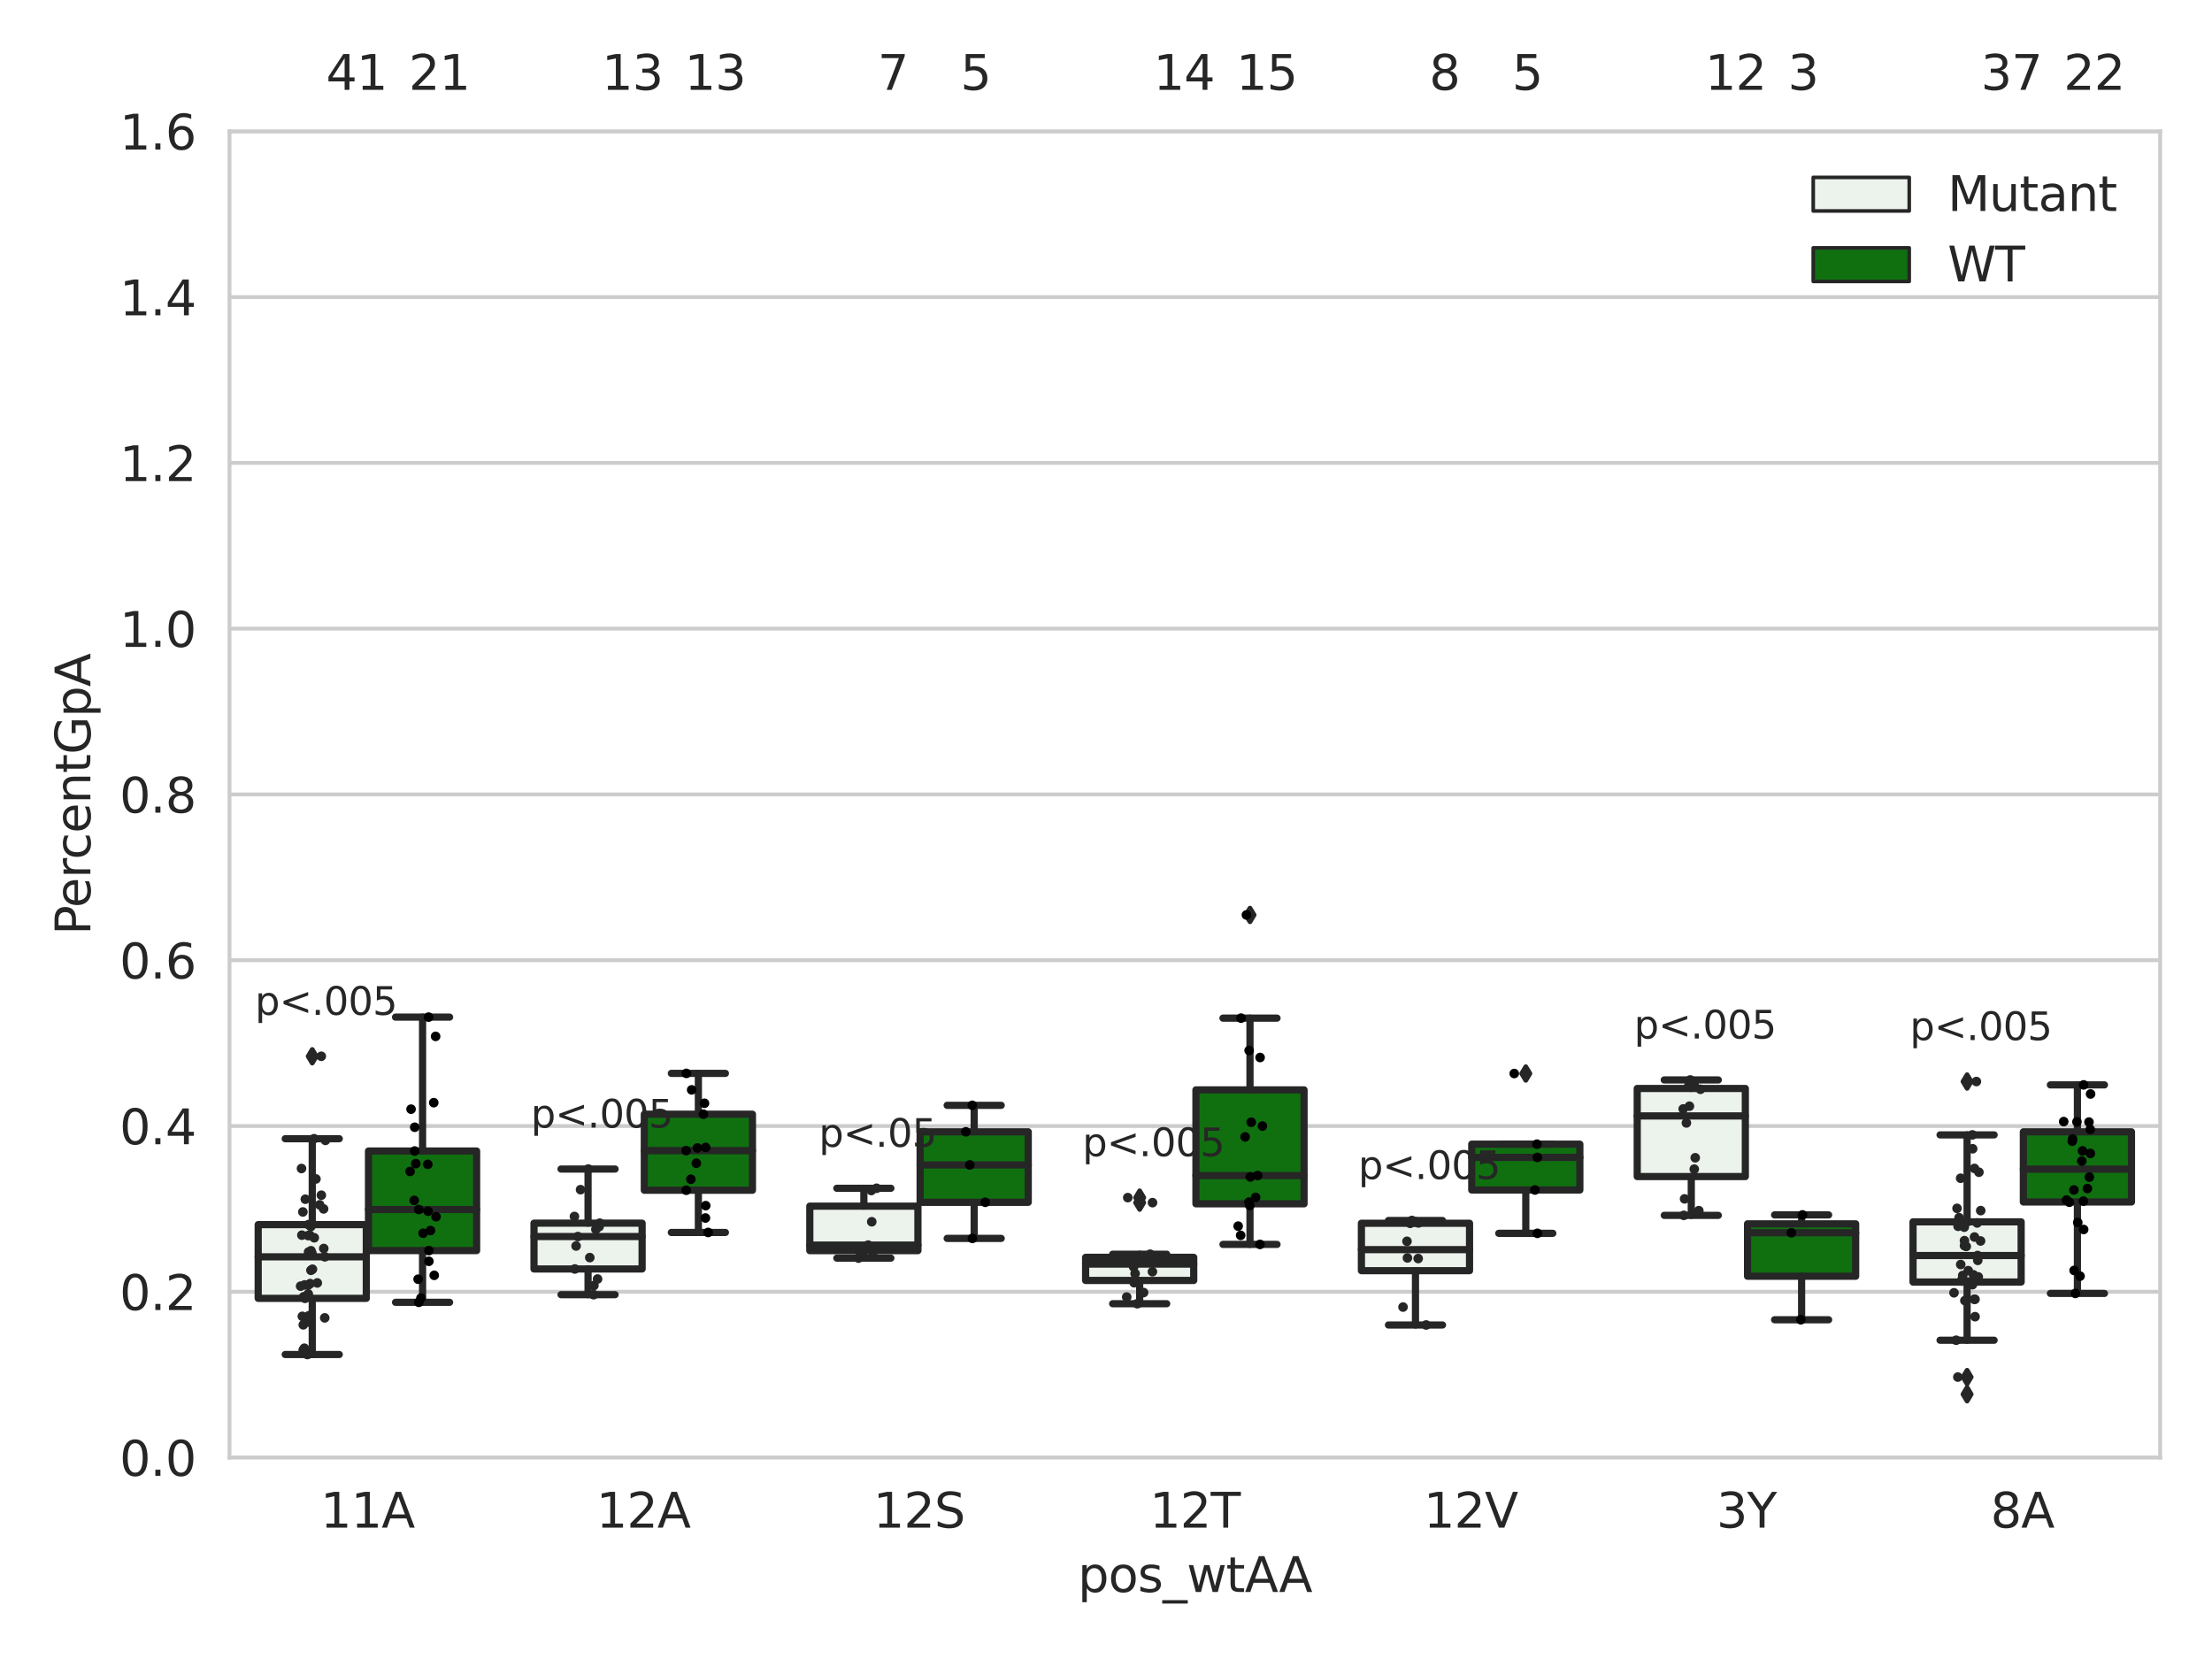 <?xml version="1.0" encoding="utf-8" standalone="no"?>
<!DOCTYPE svg PUBLIC "-//W3C//DTD SVG 1.1//EN"
  "http://www.w3.org/Graphics/SVG/1.1/DTD/svg11.dtd">
<svg xmlns:xlink="http://www.w3.org/1999/xlink" width="460.8pt" height="345.6pt" viewBox="0 0 460.8 345.6" xmlns="http://www.w3.org/2000/svg" version="1.1">
 <defs>
  <style type="text/css">*{stroke-linejoin: round; stroke-linecap: butt}</style>
 </defs>
 <g id="figure_1">
  <g id="patch_1">
   <path d="M 0 345.6 
L 460.8 345.6 
L 460.8 0 
L 0 0 
z
" style="fill: #ffffff"/>
  </g>
  <g id="axes_1">
   <g id="patch_2">
    <path d="M 47.81 303.64 
L 450 303.64 
L 450 27.354 
L 47.81 27.354 
z
" style="fill: #ffffff"/>
   </g>
   <g id="matplotlib.axis_1">
    <g id="xtick_1">
     <g id="text_1">
      <!-- 11A -->
      <g style="fill: #262626" transform="translate(66.755 318.238)scale(0.1 -0.1)">
       <defs>
        <path id="DejaVuSans-31" d="M 794 531 
L 1825 531 
L 1825 4091 
L 703 3866 
L 703 4441 
L 1819 4666 
L 2450 4666 
L 2450 531 
L 3481 531 
L 3481 0 
L 794 0 
L 794 531 
z
" transform="scale(0.016)"/>
        <path id="DejaVuSans-41" d="M 2188 4044 
L 1331 1722 
L 3047 1722 
L 2188 4044 
z
M 1831 4666 
L 2547 4666 
L 4325 0 
L 3669 0 
L 3244 1197 
L 1141 1197 
L 716 0 
L 50 0 
L 1831 4666 
z
" transform="scale(0.016)"/>
       </defs>
       <use xlink:href="#DejaVuSans-31"/>
       <use xlink:href="#DejaVuSans-31" x="63.623"/>
       <use xlink:href="#DejaVuSans-41" x="127.246"/>
      </g>
     </g>
    </g>
    <g id="xtick_2">
     <g id="text_2">
      <!-- 12A -->
      <g style="fill: #262626" transform="translate(124.211 318.238)scale(0.1 -0.1)">
       <defs>
        <path id="DejaVuSans-32" d="M 1228 531 
L 3431 531 
L 3431 0 
L 469 0 
L 469 531 
Q 828 903 1448 1529 
Q 2069 2156 2228 2338 
Q 2531 2678 2651 2914 
Q 2772 3150 2772 3378 
Q 2772 3750 2511 3984 
Q 2250 4219 1831 4219 
Q 1534 4219 1204 4116 
Q 875 4013 500 3803 
L 500 4441 
Q 881 4594 1212 4672 
Q 1544 4750 1819 4750 
Q 2544 4750 2975 4387 
Q 3406 4025 3406 3419 
Q 3406 3131 3298 2873 
Q 3191 2616 2906 2266 
Q 2828 2175 2409 1742 
Q 1991 1309 1228 531 
z
" transform="scale(0.016)"/>
       </defs>
       <use xlink:href="#DejaVuSans-31"/>
       <use xlink:href="#DejaVuSans-32" x="63.623"/>
       <use xlink:href="#DejaVuSans-41" x="127.246"/>
      </g>
     </g>
    </g>
    <g id="xtick_3">
     <g id="text_3">
      <!-- 12S -->
      <g style="fill: #262626" transform="translate(181.913 318.238)scale(0.1 -0.1)">
       <defs>
        <path id="DejaVuSans-53" d="M 3425 4513 
L 3425 3897 
Q 3066 4069 2747 4153 
Q 2428 4238 2131 4238 
Q 1616 4238 1336 4038 
Q 1056 3838 1056 3469 
Q 1056 3159 1242 3001 
Q 1428 2844 1947 2747 
L 2328 2669 
Q 3034 2534 3370 2195 
Q 3706 1856 3706 1288 
Q 3706 609 3251 259 
Q 2797 -91 1919 -91 
Q 1588 -91 1214 -16 
Q 841 59 441 206 
L 441 856 
Q 825 641 1194 531 
Q 1563 422 1919 422 
Q 2459 422 2753 634 
Q 3047 847 3047 1241 
Q 3047 1584 2836 1778 
Q 2625 1972 2144 2069 
L 1759 2144 
Q 1053 2284 737 2584 
Q 422 2884 422 3419 
Q 422 4038 858 4394 
Q 1294 4750 2059 4750 
Q 2388 4750 2728 4690 
Q 3069 4631 3425 4513 
z
" transform="scale(0.016)"/>
       </defs>
       <use xlink:href="#DejaVuSans-31"/>
       <use xlink:href="#DejaVuSans-32" x="63.623"/>
       <use xlink:href="#DejaVuSans-53" x="127.246"/>
      </g>
     </g>
    </g>
    <g id="xtick_4">
     <g id="text_4">
      <!-- 12T -->
      <g style="fill: #262626" transform="translate(239.489 318.238)scale(0.1 -0.1)">
       <defs>
        <path id="DejaVuSans-54" d="M -19 4666 
L 3928 4666 
L 3928 4134 
L 2272 4134 
L 2272 0 
L 1638 0 
L 1638 4134 
L -19 4134 
L -19 4666 
z
" transform="scale(0.016)"/>
       </defs>
       <use xlink:href="#DejaVuSans-31"/>
       <use xlink:href="#DejaVuSans-32" x="63.623"/>
       <use xlink:href="#DejaVuSans-54" x="127.246"/>
      </g>
     </g>
    </g>
    <g id="xtick_5">
     <g id="text_5">
      <!-- 12V -->
      <g style="fill: #262626" transform="translate(296.578 318.238)scale(0.1 -0.1)">
       <defs>
        <path id="DejaVuSans-56" d="M 1831 0 
L 50 4666 
L 709 4666 
L 2188 738 
L 3669 4666 
L 4325 4666 
L 2547 0 
L 1831 0 
z
" transform="scale(0.016)"/>
       </defs>
       <use xlink:href="#DejaVuSans-31"/>
       <use xlink:href="#DejaVuSans-32" x="63.623"/>
       <use xlink:href="#DejaVuSans-56" x="127.246"/>
      </g>
     </g>
    </g>
    <g id="xtick_6">
     <g id="text_6">
      <!-- 3Y -->
      <g style="fill: #262626" transform="translate(357.581 318.238)scale(0.1 -0.1)">
       <defs>
        <path id="DejaVuSans-33" d="M 2597 2516 
Q 3050 2419 3304 2112 
Q 3559 1806 3559 1356 
Q 3559 666 3084 287 
Q 2609 -91 1734 -91 
Q 1441 -91 1130 -33 
Q 819 25 488 141 
L 488 750 
Q 750 597 1062 519 
Q 1375 441 1716 441 
Q 2309 441 2620 675 
Q 2931 909 2931 1356 
Q 2931 1769 2642 2001 
Q 2353 2234 1838 2234 
L 1294 2234 
L 1294 2753 
L 1863 2753 
Q 2328 2753 2575 2939 
Q 2822 3125 2822 3475 
Q 2822 3834 2567 4026 
Q 2313 4219 1838 4219 
Q 1578 4219 1281 4162 
Q 984 4106 628 3988 
L 628 4550 
Q 988 4650 1302 4700 
Q 1616 4750 1894 4750 
Q 2613 4750 3031 4423 
Q 3450 4097 3450 3541 
Q 3450 3153 3228 2886 
Q 3006 2619 2597 2516 
z
" transform="scale(0.016)"/>
        <path id="DejaVuSans-59" d="M -13 4666 
L 666 4666 
L 1959 2747 
L 3244 4666 
L 3922 4666 
L 2272 2222 
L 2272 0 
L 1638 0 
L 1638 2222 
L -13 4666 
z
" transform="scale(0.016)"/>
       </defs>
       <use xlink:href="#DejaVuSans-33"/>
       <use xlink:href="#DejaVuSans-59" x="63.623"/>
      </g>
     </g>
    </g>
    <g id="xtick_7">
     <g id="text_7">
      <!-- 8A -->
      <g style="fill: #262626" transform="translate(414.671 318.238)scale(0.1 -0.1)">
       <defs>
        <path id="DejaVuSans-38" d="M 2034 2216 
Q 1584 2216 1326 1975 
Q 1069 1734 1069 1313 
Q 1069 891 1326 650 
Q 1584 409 2034 409 
Q 2484 409 2743 651 
Q 3003 894 3003 1313 
Q 3003 1734 2745 1975 
Q 2488 2216 2034 2216 
z
M 1403 2484 
Q 997 2584 770 2862 
Q 544 3141 544 3541 
Q 544 4100 942 4425 
Q 1341 4750 2034 4750 
Q 2731 4750 3128 4425 
Q 3525 4100 3525 3541 
Q 3525 3141 3298 2862 
Q 3072 2584 2669 2484 
Q 3125 2378 3379 2068 
Q 3634 1759 3634 1313 
Q 3634 634 3220 271 
Q 2806 -91 2034 -91 
Q 1263 -91 848 271 
Q 434 634 434 1313 
Q 434 1759 690 2068 
Q 947 2378 1403 2484 
z
M 1172 3481 
Q 1172 3119 1398 2916 
Q 1625 2713 2034 2713 
Q 2441 2713 2670 2916 
Q 2900 3119 2900 3481 
Q 2900 3844 2670 4047 
Q 2441 4250 2034 4250 
Q 1625 4250 1398 4047 
Q 1172 3844 1172 3481 
z
" transform="scale(0.016)"/>
       </defs>
       <use xlink:href="#DejaVuSans-38"/>
       <use xlink:href="#DejaVuSans-41" x="63.623"/>
      </g>
     </g>
    </g>
    <g id="text_8">
     <!-- pos_wtAA -->
     <g style="fill: #262626" transform="translate(224.539 331.638)scale(0.1 -0.1)">
      <defs>
       <path id="DejaVuSans-70" d="M 1159 525 
L 1159 -1331 
L 581 -1331 
L 581 3500 
L 1159 3500 
L 1159 2969 
Q 1341 3281 1617 3432 
Q 1894 3584 2278 3584 
Q 2916 3584 3314 3078 
Q 3713 2572 3713 1747 
Q 3713 922 3314 415 
Q 2916 -91 2278 -91 
Q 1894 -91 1617 61 
Q 1341 213 1159 525 
z
M 3116 1747 
Q 3116 2381 2855 2742 
Q 2594 3103 2138 3103 
Q 1681 3103 1420 2742 
Q 1159 2381 1159 1747 
Q 1159 1113 1420 752 
Q 1681 391 2138 391 
Q 2594 391 2855 752 
Q 3116 1113 3116 1747 
z
" transform="scale(0.016)"/>
       <path id="DejaVuSans-6f" d="M 1959 3097 
Q 1497 3097 1228 2736 
Q 959 2375 959 1747 
Q 959 1119 1226 758 
Q 1494 397 1959 397 
Q 2419 397 2687 759 
Q 2956 1122 2956 1747 
Q 2956 2369 2687 2733 
Q 2419 3097 1959 3097 
z
M 1959 3584 
Q 2709 3584 3137 3096 
Q 3566 2609 3566 1747 
Q 3566 888 3137 398 
Q 2709 -91 1959 -91 
Q 1206 -91 779 398 
Q 353 888 353 1747 
Q 353 2609 779 3096 
Q 1206 3584 1959 3584 
z
" transform="scale(0.016)"/>
       <path id="DejaVuSans-73" d="M 2834 3397 
L 2834 2853 
Q 2591 2978 2328 3040 
Q 2066 3103 1784 3103 
Q 1356 3103 1142 2972 
Q 928 2841 928 2578 
Q 928 2378 1081 2264 
Q 1234 2150 1697 2047 
L 1894 2003 
Q 2506 1872 2764 1633 
Q 3022 1394 3022 966 
Q 3022 478 2636 193 
Q 2250 -91 1575 -91 
Q 1294 -91 989 -36 
Q 684 19 347 128 
L 347 722 
Q 666 556 975 473 
Q 1284 391 1588 391 
Q 1994 391 2212 530 
Q 2431 669 2431 922 
Q 2431 1156 2273 1281 
Q 2116 1406 1581 1522 
L 1381 1569 
Q 847 1681 609 1914 
Q 372 2147 372 2553 
Q 372 3047 722 3315 
Q 1072 3584 1716 3584 
Q 2034 3584 2315 3537 
Q 2597 3491 2834 3397 
z
" transform="scale(0.016)"/>
       <path id="DejaVuSans-5f" d="M 3263 -1063 
L 3263 -1509 
L -63 -1509 
L -63 -1063 
L 3263 -1063 
z
" transform="scale(0.016)"/>
       <path id="DejaVuSans-77" d="M 269 3500 
L 844 3500 
L 1563 769 
L 2278 3500 
L 2956 3500 
L 3675 769 
L 4391 3500 
L 4966 3500 
L 4050 0 
L 3372 0 
L 2619 2869 
L 1863 0 
L 1184 0 
L 269 3500 
z
" transform="scale(0.016)"/>
       <path id="DejaVuSans-74" d="M 1172 4494 
L 1172 3500 
L 2356 3500 
L 2356 3053 
L 1172 3053 
L 1172 1153 
Q 1172 725 1289 603 
Q 1406 481 1766 481 
L 2356 481 
L 2356 0 
L 1766 0 
Q 1100 0 847 248 
Q 594 497 594 1153 
L 594 3053 
L 172 3053 
L 172 3500 
L 594 3500 
L 594 4494 
L 1172 4494 
z
" transform="scale(0.016)"/>
      </defs>
      <use xlink:href="#DejaVuSans-70"/>
      <use xlink:href="#DejaVuSans-6f" x="63.477"/>
      <use xlink:href="#DejaVuSans-73" x="124.658"/>
      <use xlink:href="#DejaVuSans-5f" x="176.758"/>
      <use xlink:href="#DejaVuSans-77" x="226.758"/>
      <use xlink:href="#DejaVuSans-74" x="308.545"/>
      <use xlink:href="#DejaVuSans-41" x="347.754"/>
      <use xlink:href="#DejaVuSans-41" x="418.912"/>
     </g>
    </g>
   </g>
   <g id="matplotlib.axis_2">
    <g id="ytick_1">
     <g id="line2d_1">
      <path d="M 47.81 303.64 
L 450 303.64 
" clip-path="url(#p1004c4ddc6)" style="fill: none; stroke: #cccccc; stroke-width: 0.8; stroke-linecap: round"/>
     </g>
     <g id="text_9">
      <!-- 0.0 -->
      <g style="fill: #262626" transform="translate(24.907 307.439)scale(0.1 -0.1)">
       <defs>
        <path id="DejaVuSans-30" d="M 2034 4250 
Q 1547 4250 1301 3770 
Q 1056 3291 1056 2328 
Q 1056 1369 1301 889 
Q 1547 409 2034 409 
Q 2525 409 2770 889 
Q 3016 1369 3016 2328 
Q 3016 3291 2770 3770 
Q 2525 4250 2034 4250 
z
M 2034 4750 
Q 2819 4750 3233 4129 
Q 3647 3509 3647 2328 
Q 3647 1150 3233 529 
Q 2819 -91 2034 -91 
Q 1250 -91 836 529 
Q 422 1150 422 2328 
Q 422 3509 836 4129 
Q 1250 4750 2034 4750 
z
" transform="scale(0.016)"/>
        <path id="DejaVuSans-2e" d="M 684 794 
L 1344 794 
L 1344 0 
L 684 0 
L 684 794 
z
" transform="scale(0.016)"/>
       </defs>
       <use xlink:href="#DejaVuSans-30"/>
       <use xlink:href="#DejaVuSans-2e" x="63.623"/>
       <use xlink:href="#DejaVuSans-30" x="95.41"/>
      </g>
     </g>
    </g>
    <g id="ytick_2">
     <g id="line2d_2">
      <path d="M 47.81 269.104 
L 450 269.104 
" clip-path="url(#p1004c4ddc6)" style="fill: none; stroke: #cccccc; stroke-width: 0.8; stroke-linecap: round"/>
     </g>
     <g id="text_10">
      <!-- 0.2 -->
      <g style="fill: #262626" transform="translate(24.907 272.903)scale(0.1 -0.1)">
       <use xlink:href="#DejaVuSans-30"/>
       <use xlink:href="#DejaVuSans-2e" x="63.623"/>
       <use xlink:href="#DejaVuSans-32" x="95.41"/>
      </g>
     </g>
    </g>
    <g id="ytick_3">
     <g id="line2d_3">
      <path d="M 47.81 234.568 
L 450 234.568 
" clip-path="url(#p1004c4ddc6)" style="fill: none; stroke: #cccccc; stroke-width: 0.8; stroke-linecap: round"/>
     </g>
     <g id="text_11">
      <!-- 0.4 -->
      <g style="fill: #262626" transform="translate(24.907 238.368)scale(0.1 -0.1)">
       <defs>
        <path id="DejaVuSans-34" d="M 2419 4116 
L 825 1625 
L 2419 1625 
L 2419 4116 
z
M 2253 4666 
L 3047 4666 
L 3047 1625 
L 3713 1625 
L 3713 1100 
L 3047 1100 
L 3047 0 
L 2419 0 
L 2419 1100 
L 313 1100 
L 313 1709 
L 2253 4666 
z
" transform="scale(0.016)"/>
       </defs>
       <use xlink:href="#DejaVuSans-30"/>
       <use xlink:href="#DejaVuSans-2e" x="63.623"/>
       <use xlink:href="#DejaVuSans-34" x="95.41"/>
      </g>
     </g>
    </g>
    <g id="ytick_4">
     <g id="line2d_4">
      <path d="M 47.81 200.033 
L 450 200.033 
" clip-path="url(#p1004c4ddc6)" style="fill: none; stroke: #cccccc; stroke-width: 0.8; stroke-linecap: round"/>
     </g>
     <g id="text_12">
      <!-- 0.6 -->
      <g style="fill: #262626" transform="translate(24.907 203.832)scale(0.1 -0.1)">
       <defs>
        <path id="DejaVuSans-36" d="M 2113 2584 
Q 1688 2584 1439 2293 
Q 1191 2003 1191 1497 
Q 1191 994 1439 701 
Q 1688 409 2113 409 
Q 2538 409 2786 701 
Q 3034 994 3034 1497 
Q 3034 2003 2786 2293 
Q 2538 2584 2113 2584 
z
M 3366 4563 
L 3366 3988 
Q 3128 4100 2886 4159 
Q 2644 4219 2406 4219 
Q 1781 4219 1451 3797 
Q 1122 3375 1075 2522 
Q 1259 2794 1537 2939 
Q 1816 3084 2150 3084 
Q 2853 3084 3261 2657 
Q 3669 2231 3669 1497 
Q 3669 778 3244 343 
Q 2819 -91 2113 -91 
Q 1303 -91 875 529 
Q 447 1150 447 2328 
Q 447 3434 972 4092 
Q 1497 4750 2381 4750 
Q 2619 4750 2861 4703 
Q 3103 4656 3366 4563 
z
" transform="scale(0.016)"/>
       </defs>
       <use xlink:href="#DejaVuSans-30"/>
       <use xlink:href="#DejaVuSans-2e" x="63.623"/>
       <use xlink:href="#DejaVuSans-36" x="95.41"/>
      </g>
     </g>
    </g>
    <g id="ytick_5">
     <g id="line2d_5">
      <path d="M 47.81 165.497 
L 450 165.497 
" clip-path="url(#p1004c4ddc6)" style="fill: none; stroke: #cccccc; stroke-width: 0.8; stroke-linecap: round"/>
     </g>
     <g id="text_13">
      <!-- 0.8 -->
      <g style="fill: #262626" transform="translate(24.907 169.296)scale(0.1 -0.1)">
       <use xlink:href="#DejaVuSans-30"/>
       <use xlink:href="#DejaVuSans-2e" x="63.623"/>
       <use xlink:href="#DejaVuSans-38" x="95.41"/>
      </g>
     </g>
    </g>
    <g id="ytick_6">
     <g id="line2d_6">
      <path d="M 47.81 130.961 
L 450 130.961 
" clip-path="url(#p1004c4ddc6)" style="fill: none; stroke: #cccccc; stroke-width: 0.8; stroke-linecap: round"/>
     </g>
     <g id="text_14">
      <!-- 1.0 -->
      <g style="fill: #262626" transform="translate(24.907 134.76)scale(0.1 -0.1)">
       <use xlink:href="#DejaVuSans-31"/>
       <use xlink:href="#DejaVuSans-2e" x="63.623"/>
       <use xlink:href="#DejaVuSans-30" x="95.41"/>
      </g>
     </g>
    </g>
    <g id="ytick_7">
     <g id="line2d_7">
      <path d="M 47.81 96.425 
L 450 96.425 
" clip-path="url(#p1004c4ddc6)" style="fill: none; stroke: #cccccc; stroke-width: 0.8; stroke-linecap: round"/>
     </g>
     <g id="text_15">
      <!-- 1.2 -->
      <g style="fill: #262626" transform="translate(24.907 100.225)scale(0.1 -0.1)">
       <use xlink:href="#DejaVuSans-31"/>
       <use xlink:href="#DejaVuSans-2e" x="63.623"/>
       <use xlink:href="#DejaVuSans-32" x="95.41"/>
      </g>
     </g>
    </g>
    <g id="ytick_8">
     <g id="line2d_8">
      <path d="M 47.81 61.89 
L 450 61.89 
" clip-path="url(#p1004c4ddc6)" style="fill: none; stroke: #cccccc; stroke-width: 0.8; stroke-linecap: round"/>
     </g>
     <g id="text_16">
      <!-- 1.4 -->
      <g style="fill: #262626" transform="translate(24.907 65.689)scale(0.1 -0.1)">
       <use xlink:href="#DejaVuSans-31"/>
       <use xlink:href="#DejaVuSans-2e" x="63.623"/>
       <use xlink:href="#DejaVuSans-34" x="95.41"/>
      </g>
     </g>
    </g>
    <g id="ytick_9">
     <g id="line2d_9">
      <path d="M 47.81 27.354 
L 450 27.354 
" clip-path="url(#p1004c4ddc6)" style="fill: none; stroke: #cccccc; stroke-width: 0.8; stroke-linecap: round"/>
     </g>
     <g id="text_17">
      <!-- 1.6 -->
      <g style="fill: #262626" transform="translate(24.907 31.153)scale(0.1 -0.1)">
       <use xlink:href="#DejaVuSans-31"/>
       <use xlink:href="#DejaVuSans-2e" x="63.623"/>
       <use xlink:href="#DejaVuSans-36" x="95.41"/>
      </g>
     </g>
    </g>
    <g id="text_18">
     <!-- PercentGpA -->
     <g style="fill: #262626" transform="translate(18.827 194.774)rotate(-90)scale(0.1 -0.1)">
      <defs>
       <path id="DejaVuSans-50" d="M 1259 4147 
L 1259 2394 
L 2053 2394 
Q 2494 2394 2734 2622 
Q 2975 2850 2975 3272 
Q 2975 3691 2734 3919 
Q 2494 4147 2053 4147 
L 1259 4147 
z
M 628 4666 
L 2053 4666 
Q 2838 4666 3239 4311 
Q 3641 3956 3641 3272 
Q 3641 2581 3239 2228 
Q 2838 1875 2053 1875 
L 1259 1875 
L 1259 0 
L 628 0 
L 628 4666 
z
" transform="scale(0.016)"/>
       <path id="DejaVuSans-65" d="M 3597 1894 
L 3597 1613 
L 953 1613 
Q 991 1019 1311 708 
Q 1631 397 2203 397 
Q 2534 397 2845 478 
Q 3156 559 3463 722 
L 3463 178 
Q 3153 47 2828 -22 
Q 2503 -91 2169 -91 
Q 1331 -91 842 396 
Q 353 884 353 1716 
Q 353 2575 817 3079 
Q 1281 3584 2069 3584 
Q 2775 3584 3186 3129 
Q 3597 2675 3597 1894 
z
M 3022 2063 
Q 3016 2534 2758 2815 
Q 2500 3097 2075 3097 
Q 1594 3097 1305 2825 
Q 1016 2553 972 2059 
L 3022 2063 
z
" transform="scale(0.016)"/>
       <path id="DejaVuSans-72" d="M 2631 2963 
Q 2534 3019 2420 3045 
Q 2306 3072 2169 3072 
Q 1681 3072 1420 2755 
Q 1159 2438 1159 1844 
L 1159 0 
L 581 0 
L 581 3500 
L 1159 3500 
L 1159 2956 
Q 1341 3275 1631 3429 
Q 1922 3584 2338 3584 
Q 2397 3584 2469 3576 
Q 2541 3569 2628 3553 
L 2631 2963 
z
" transform="scale(0.016)"/>
       <path id="DejaVuSans-63" d="M 3122 3366 
L 3122 2828 
Q 2878 2963 2633 3030 
Q 2388 3097 2138 3097 
Q 1578 3097 1268 2742 
Q 959 2388 959 1747 
Q 959 1106 1268 751 
Q 1578 397 2138 397 
Q 2388 397 2633 464 
Q 2878 531 3122 666 
L 3122 134 
Q 2881 22 2623 -34 
Q 2366 -91 2075 -91 
Q 1284 -91 818 406 
Q 353 903 353 1747 
Q 353 2603 823 3093 
Q 1294 3584 2113 3584 
Q 2378 3584 2631 3529 
Q 2884 3475 3122 3366 
z
" transform="scale(0.016)"/>
       <path id="DejaVuSans-6e" d="M 3513 2113 
L 3513 0 
L 2938 0 
L 2938 2094 
Q 2938 2591 2744 2837 
Q 2550 3084 2163 3084 
Q 1697 3084 1428 2787 
Q 1159 2491 1159 1978 
L 1159 0 
L 581 0 
L 581 3500 
L 1159 3500 
L 1159 2956 
Q 1366 3272 1645 3428 
Q 1925 3584 2291 3584 
Q 2894 3584 3203 3211 
Q 3513 2838 3513 2113 
z
" transform="scale(0.016)"/>
       <path id="DejaVuSans-47" d="M 3809 666 
L 3809 1919 
L 2778 1919 
L 2778 2438 
L 4434 2438 
L 4434 434 
Q 4069 175 3628 42 
Q 3188 -91 2688 -91 
Q 1594 -91 976 548 
Q 359 1188 359 2328 
Q 359 3472 976 4111 
Q 1594 4750 2688 4750 
Q 3144 4750 3555 4637 
Q 3966 4525 4313 4306 
L 4313 3634 
Q 3963 3931 3569 4081 
Q 3175 4231 2741 4231 
Q 1884 4231 1454 3753 
Q 1025 3275 1025 2328 
Q 1025 1384 1454 906 
Q 1884 428 2741 428 
Q 3075 428 3337 486 
Q 3600 544 3809 666 
z
" transform="scale(0.016)"/>
      </defs>
      <use xlink:href="#DejaVuSans-50"/>
      <use xlink:href="#DejaVuSans-65" x="56.678"/>
      <use xlink:href="#DejaVuSans-72" x="118.201"/>
      <use xlink:href="#DejaVuSans-63" x="157.064"/>
      <use xlink:href="#DejaVuSans-65" x="212.045"/>
      <use xlink:href="#DejaVuSans-6e" x="273.568"/>
      <use xlink:href="#DejaVuSans-74" x="336.947"/>
      <use xlink:href="#DejaVuSans-47" x="376.156"/>
      <use xlink:href="#DejaVuSans-70" x="453.646"/>
      <use xlink:href="#DejaVuSans-41" x="517.123"/>
     </g>
    </g>
   </g>
   <g id="patch_3">
    <path d="M 53.785 270.467 
L 76.308 270.467 
L 76.308 255.11 
L 53.785 255.11 
L 53.785 270.467 
z
" clip-path="url(#p1004c4ddc6)" style="fill: #ecf2ec; stroke: #262626; stroke-width: 1.5; stroke-linejoin: miter"/>
   </g>
   <g id="patch_4">
    <path d="M 76.768 260.52 
L 99.29 260.52 
L 99.29 239.776 
L 76.768 239.776 
L 76.768 260.52 
z
" clip-path="url(#p1004c4ddc6)" style="fill: #107010; stroke: #262626; stroke-width: 1.5; stroke-linejoin: miter"/>
   </g>
   <g id="patch_5">
    <path d="M 111.241 264.35 
L 133.764 264.35 
L 133.764 254.809 
L 111.241 254.809 
L 111.241 264.35 
z
" clip-path="url(#p1004c4ddc6)" style="fill: #ecf2ec; stroke: #262626; stroke-width: 1.5; stroke-linejoin: miter"/>
   </g>
   <g id="patch_6">
    <path d="M 134.223 247.949 
L 156.746 247.949 
L 156.746 232.109 
L 134.223 232.109 
L 134.223 247.949 
z
" clip-path="url(#p1004c4ddc6)" style="fill: #107010; stroke: #262626; stroke-width: 1.5; stroke-linejoin: miter"/>
   </g>
   <g id="patch_7">
    <path d="M 168.697 260.532 
L 191.219 260.532 
L 191.219 251.26 
L 168.697 251.26 
L 168.697 260.532 
z
" clip-path="url(#p1004c4ddc6)" style="fill: #ecf2ec; stroke: #262626; stroke-width: 1.5; stroke-linejoin: miter"/>
   </g>
   <g id="patch_8">
    <path d="M 191.679 250.46 
L 214.202 250.46 
L 214.202 235.777 
L 191.679 235.777 
L 191.679 250.46 
z
" clip-path="url(#p1004c4ddc6)" style="fill: #107010; stroke: #262626; stroke-width: 1.5; stroke-linejoin: miter"/>
   </g>
   <g id="patch_9">
    <path d="M 226.153 266.742 
L 248.675 266.742 
L 248.675 261.924 
L 226.153 261.924 
L 226.153 266.742 
z
" clip-path="url(#p1004c4ddc6)" style="fill: #ecf2ec; stroke: #262626; stroke-width: 1.5; stroke-linejoin: miter"/>
   </g>
   <g id="patch_10">
    <path d="M 249.135 250.778 
L 271.657 250.778 
L 271.657 227.042 
L 249.135 227.042 
L 249.135 250.778 
z
" clip-path="url(#p1004c4ddc6)" style="fill: #107010; stroke: #262626; stroke-width: 1.5; stroke-linejoin: miter"/>
   </g>
   <g id="patch_11">
    <path d="M 283.608 264.705 
L 306.131 264.705 
L 306.131 254.824 
L 283.608 254.824 
L 283.608 264.705 
z
" clip-path="url(#p1004c4ddc6)" style="fill: #ecf2ec; stroke: #262626; stroke-width: 1.5; stroke-linejoin: miter"/>
   </g>
   <g id="patch_12">
    <path d="M 306.591 247.901 
L 329.113 247.901 
L 329.113 238.348 
L 306.591 238.348 
L 306.591 247.901 
z
" clip-path="url(#p1004c4ddc6)" style="fill: #107010; stroke: #262626; stroke-width: 1.5; stroke-linejoin: miter"/>
   </g>
   <g id="patch_13">
    <path d="M 341.064 245.1 
L 363.587 245.1 
L 363.587 226.747 
L 341.064 226.747 
L 341.064 245.1 
z
" clip-path="url(#p1004c4ddc6)" style="fill: #ecf2ec; stroke: #262626; stroke-width: 1.5; stroke-linejoin: miter"/>
   </g>
   <g id="patch_14">
    <path d="M 364.046 265.867 
L 386.569 265.867 
L 386.569 254.947 
L 364.046 254.947 
L 364.046 265.867 
z
" clip-path="url(#p1004c4ddc6)" style="fill: #107010; stroke: #262626; stroke-width: 1.5; stroke-linejoin: miter"/>
   </g>
   <g id="patch_15">
    <path d="M 398.52 267.074 
L 421.042 267.074 
L 421.042 254.533 
L 398.52 254.533 
L 398.52 267.074 
z
" clip-path="url(#p1004c4ddc6)" style="fill: #ecf2ec; stroke: #262626; stroke-width: 1.5; stroke-linejoin: miter"/>
   </g>
   <g id="patch_16">
    <path d="M 421.502 250.391 
L 444.025 250.391 
L 444.025 235.783 
L 421.502 235.783 
L 421.502 250.391 
z
" clip-path="url(#p1004c4ddc6)" style="fill: #107010; stroke: #262626; stroke-width: 1.5; stroke-linejoin: miter"/>
   </g>
   <g id="patch_17">
    <path d="M 76.538 303.64 
L 76.538 303.64 
L 76.538 303.64 
L 76.538 303.64 
z
" clip-path="url(#p1004c4ddc6)" style="fill: #ecf2ec; stroke: #262626; stroke-width: 0.75; stroke-linejoin: miter"/>
   </g>
   <g id="patch_18">
    <path d="M 76.538 303.64 
L 76.538 303.64 
L 76.538 303.64 
L 76.538 303.64 
z
" clip-path="url(#p1004c4ddc6)" style="fill: #107010; stroke: #262626; stroke-width: 0.75; stroke-linejoin: miter"/>
   </g>
   <g id="PathCollection_1"/>
   <g id="PathCollection_2"/>
   <g id="line2d_10">
    <path d="M 65.047 270.467 
L 65.047 282.167 
" clip-path="url(#p1004c4ddc6)" style="fill: none; stroke: #262626; stroke-width: 1.5; stroke-linecap: round"/>
   </g>
   <g id="line2d_11">
    <path d="M 65.047 255.11 
L 65.047 237.216 
" clip-path="url(#p1004c4ddc6)" style="fill: none; stroke: #262626; stroke-width: 1.5; stroke-linecap: round"/>
   </g>
   <g id="line2d_12">
    <path d="M 59.416 282.167 
L 70.677 282.167 
" clip-path="url(#p1004c4ddc6)" style="fill: none; stroke: #262626; stroke-width: 1.5; stroke-linecap: round"/>
   </g>
   <g id="line2d_13">
    <path d="M 59.416 237.216 
L 70.677 237.216 
" clip-path="url(#p1004c4ddc6)" style="fill: none; stroke: #262626; stroke-width: 1.5; stroke-linecap: round"/>
   </g>
   <g id="line2d_14">
    <defs>
     <path id="md5cba7007c" d="M -0 1.414 
L 0.849 0 
L 0 -1.414 
L -0.849 -0 
z
" style="stroke: #262626; stroke-linejoin: miter"/>
    </defs>
    <g clip-path="url(#p1004c4ddc6)">
     <use xlink:href="#md5cba7007c" x="65.047" y="220.043" style="fill: #262626; stroke: #262626; stroke-linejoin: miter"/>
    </g>
   </g>
   <g id="line2d_15">
    <path d="M 88.029 260.52 
L 88.029 271.298 
" clip-path="url(#p1004c4ddc6)" style="fill: none; stroke: #262626; stroke-width: 1.5; stroke-linecap: round"/>
   </g>
   <g id="line2d_16">
    <path d="M 88.029 239.776 
L 88.029 211.887 
" clip-path="url(#p1004c4ddc6)" style="fill: none; stroke: #262626; stroke-width: 1.5; stroke-linecap: round"/>
   </g>
   <g id="line2d_17">
    <path d="M 82.398 271.298 
L 93.66 271.298 
" clip-path="url(#p1004c4ddc6)" style="fill: none; stroke: #262626; stroke-width: 1.5; stroke-linecap: round"/>
   </g>
   <g id="line2d_18">
    <path d="M 82.398 211.887 
L 93.66 211.887 
" clip-path="url(#p1004c4ddc6)" style="fill: none; stroke: #262626; stroke-width: 1.5; stroke-linecap: round"/>
   </g>
   <g id="line2d_19"/>
   <g id="line2d_20">
    <path d="M 122.502 264.35 
L 122.502 269.704 
" clip-path="url(#p1004c4ddc6)" style="fill: none; stroke: #262626; stroke-width: 1.5; stroke-linecap: round"/>
   </g>
   <g id="line2d_21">
    <path d="M 122.502 254.809 
L 122.502 243.531 
" clip-path="url(#p1004c4ddc6)" style="fill: none; stroke: #262626; stroke-width: 1.5; stroke-linecap: round"/>
   </g>
   <g id="line2d_22">
    <path d="M 116.872 269.704 
L 128.133 269.704 
" clip-path="url(#p1004c4ddc6)" style="fill: none; stroke: #262626; stroke-width: 1.5; stroke-linecap: round"/>
   </g>
   <g id="line2d_23">
    <path d="M 116.872 243.531 
L 128.133 243.531 
" clip-path="url(#p1004c4ddc6)" style="fill: none; stroke: #262626; stroke-width: 1.5; stroke-linecap: round"/>
   </g>
   <g id="line2d_24"/>
   <g id="line2d_25">
    <path d="M 145.485 247.949 
L 145.485 256.743 
" clip-path="url(#p1004c4ddc6)" style="fill: none; stroke: #262626; stroke-width: 1.5; stroke-linecap: round"/>
   </g>
   <g id="line2d_26">
    <path d="M 145.485 232.109 
L 145.485 223.603 
" clip-path="url(#p1004c4ddc6)" style="fill: none; stroke: #262626; stroke-width: 1.5; stroke-linecap: round"/>
   </g>
   <g id="line2d_27">
    <path d="M 139.854 256.743 
L 151.115 256.743 
" clip-path="url(#p1004c4ddc6)" style="fill: none; stroke: #262626; stroke-width: 1.5; stroke-linecap: round"/>
   </g>
   <g id="line2d_28">
    <path d="M 139.854 223.603 
L 151.115 223.603 
" clip-path="url(#p1004c4ddc6)" style="fill: none; stroke: #262626; stroke-width: 1.5; stroke-linecap: round"/>
   </g>
   <g id="line2d_29"/>
   <g id="line2d_30">
    <path d="M 179.958 260.532 
L 179.958 262.088 
" clip-path="url(#p1004c4ddc6)" style="fill: none; stroke: #262626; stroke-width: 1.5; stroke-linecap: round"/>
   </g>
   <g id="line2d_31">
    <path d="M 179.958 251.26 
L 179.958 247.537 
" clip-path="url(#p1004c4ddc6)" style="fill: none; stroke: #262626; stroke-width: 1.5; stroke-linecap: round"/>
   </g>
   <g id="line2d_32">
    <path d="M 174.327 262.088 
L 185.589 262.088 
" clip-path="url(#p1004c4ddc6)" style="fill: none; stroke: #262626; stroke-width: 1.5; stroke-linecap: round"/>
   </g>
   <g id="line2d_33">
    <path d="M 174.327 247.537 
L 185.589 247.537 
" clip-path="url(#p1004c4ddc6)" style="fill: none; stroke: #262626; stroke-width: 1.5; stroke-linecap: round"/>
   </g>
   <g id="line2d_34"/>
   <g id="line2d_35">
    <path d="M 202.94 250.46 
L 202.94 257.981 
" clip-path="url(#p1004c4ddc6)" style="fill: none; stroke: #262626; stroke-width: 1.5; stroke-linecap: round"/>
   </g>
   <g id="line2d_36">
    <path d="M 202.94 235.777 
L 202.94 230.26 
" clip-path="url(#p1004c4ddc6)" style="fill: none; stroke: #262626; stroke-width: 1.5; stroke-linecap: round"/>
   </g>
   <g id="line2d_37">
    <path d="M 197.31 257.981 
L 208.571 257.981 
" clip-path="url(#p1004c4ddc6)" style="fill: none; stroke: #262626; stroke-width: 1.5; stroke-linecap: round"/>
   </g>
   <g id="line2d_38">
    <path d="M 197.31 230.26 
L 208.571 230.26 
" clip-path="url(#p1004c4ddc6)" style="fill: none; stroke: #262626; stroke-width: 1.5; stroke-linecap: round"/>
   </g>
   <g id="line2d_39"/>
   <g id="line2d_40">
    <path d="M 237.414 266.742 
L 237.414 271.586 
" clip-path="url(#p1004c4ddc6)" style="fill: none; stroke: #262626; stroke-width: 1.5; stroke-linecap: round"/>
   </g>
   <g id="line2d_41">
    <path d="M 237.414 261.924 
L 237.414 261.276 
" clip-path="url(#p1004c4ddc6)" style="fill: none; stroke: #262626; stroke-width: 1.5; stroke-linecap: round"/>
   </g>
   <g id="line2d_42">
    <path d="M 231.783 271.586 
L 243.045 271.586 
" clip-path="url(#p1004c4ddc6)" style="fill: none; stroke: #262626; stroke-width: 1.5; stroke-linecap: round"/>
   </g>
   <g id="line2d_43">
    <path d="M 231.783 261.276 
L 243.045 261.276 
" clip-path="url(#p1004c4ddc6)" style="fill: none; stroke: #262626; stroke-width: 1.5; stroke-linecap: round"/>
   </g>
   <g id="line2d_44">
    <g clip-path="url(#p1004c4ddc6)">
     <use xlink:href="#md5cba7007c" x="237.414" y="249.486" style="fill: #262626; stroke: #262626; stroke-linejoin: miter"/>
     <use xlink:href="#md5cba7007c" x="237.414" y="250.533" style="fill: #262626; stroke: #262626; stroke-linejoin: miter"/>
    </g>
   </g>
   <g id="line2d_45">
    <path d="M 260.396 250.778 
L 260.396 259.232 
" clip-path="url(#p1004c4ddc6)" style="fill: none; stroke: #262626; stroke-width: 1.5; stroke-linecap: round"/>
   </g>
   <g id="line2d_46">
    <path d="M 260.396 227.042 
L 260.396 212.097 
" clip-path="url(#p1004c4ddc6)" style="fill: none; stroke: #262626; stroke-width: 1.5; stroke-linecap: round"/>
   </g>
   <g id="line2d_47">
    <path d="M 254.765 259.232 
L 266.027 259.232 
" clip-path="url(#p1004c4ddc6)" style="fill: none; stroke: #262626; stroke-width: 1.5; stroke-linecap: round"/>
   </g>
   <g id="line2d_48">
    <path d="M 254.765 212.097 
L 266.027 212.097 
" clip-path="url(#p1004c4ddc6)" style="fill: none; stroke: #262626; stroke-width: 1.5; stroke-linecap: round"/>
   </g>
   <g id="line2d_49">
    <g clip-path="url(#p1004c4ddc6)">
     <use xlink:href="#md5cba7007c" x="260.396" y="190.6" style="fill: #262626; stroke: #262626; stroke-linejoin: miter"/>
    </g>
   </g>
   <g id="line2d_50">
    <path d="M 294.87 264.705 
L 294.87 276.02 
" clip-path="url(#p1004c4ddc6)" style="fill: none; stroke: #262626; stroke-width: 1.5; stroke-linecap: round"/>
   </g>
   <g id="line2d_51">
    <path d="M 294.87 254.824 
L 294.87 254.25 
" clip-path="url(#p1004c4ddc6)" style="fill: none; stroke: #262626; stroke-width: 1.5; stroke-linecap: round"/>
   </g>
   <g id="line2d_52">
    <path d="M 289.239 276.02 
L 300.5 276.02 
" clip-path="url(#p1004c4ddc6)" style="fill: none; stroke: #262626; stroke-width: 1.5; stroke-linecap: round"/>
   </g>
   <g id="line2d_53">
    <path d="M 289.239 254.25 
L 300.5 254.25 
" clip-path="url(#p1004c4ddc6)" style="fill: none; stroke: #262626; stroke-width: 1.5; stroke-linecap: round"/>
   </g>
   <g id="line2d_54"/>
   <g id="line2d_55">
    <path d="M 317.852 247.901 
L 317.852 256.923 
" clip-path="url(#p1004c4ddc6)" style="fill: none; stroke: #262626; stroke-width: 1.5; stroke-linecap: round"/>
   </g>
   <g id="line2d_56">
    <path d="M 317.852 238.348 
L 317.852 238.348 
" clip-path="url(#p1004c4ddc6)" style="fill: none; stroke: #262626; stroke-width: 1.5; stroke-linecap: round"/>
   </g>
   <g id="line2d_57">
    <path d="M 312.221 256.923 
L 323.483 256.923 
" clip-path="url(#p1004c4ddc6)" style="fill: none; stroke: #262626; stroke-width: 1.5; stroke-linecap: round"/>
   </g>
   <g id="line2d_58">
    <path d="M 312.221 238.348 
L 323.483 238.348 
" clip-path="url(#p1004c4ddc6)" style="fill: none; stroke: #262626; stroke-width: 1.5; stroke-linecap: round"/>
   </g>
   <g id="line2d_59">
    <g clip-path="url(#p1004c4ddc6)">
     <use xlink:href="#md5cba7007c" x="317.852" y="223.633" style="fill: #262626; stroke: #262626; stroke-linejoin: miter"/>
    </g>
   </g>
   <g id="line2d_60">
    <path d="M 352.325 245.1 
L 352.325 253.181 
" clip-path="url(#p1004c4ddc6)" style="fill: none; stroke: #262626; stroke-width: 1.5; stroke-linecap: round"/>
   </g>
   <g id="line2d_61">
    <path d="M 352.325 226.747 
L 352.325 224.974 
" clip-path="url(#p1004c4ddc6)" style="fill: none; stroke: #262626; stroke-width: 1.5; stroke-linecap: round"/>
   </g>
   <g id="line2d_62">
    <path d="M 346.695 253.181 
L 357.956 253.181 
" clip-path="url(#p1004c4ddc6)" style="fill: none; stroke: #262626; stroke-width: 1.5; stroke-linecap: round"/>
   </g>
   <g id="line2d_63">
    <path d="M 346.695 224.974 
L 357.956 224.974 
" clip-path="url(#p1004c4ddc6)" style="fill: none; stroke: #262626; stroke-width: 1.5; stroke-linecap: round"/>
   </g>
   <g id="line2d_64"/>
   <g id="line2d_65">
    <path d="M 375.308 265.867 
L 375.308 274.926 
" clip-path="url(#p1004c4ddc6)" style="fill: none; stroke: #262626; stroke-width: 1.5; stroke-linecap: round"/>
   </g>
   <g id="line2d_66">
    <path d="M 375.308 254.947 
L 375.308 253.087 
" clip-path="url(#p1004c4ddc6)" style="fill: none; stroke: #262626; stroke-width: 1.5; stroke-linecap: round"/>
   </g>
   <g id="line2d_67">
    <path d="M 369.677 274.926 
L 380.938 274.926 
" clip-path="url(#p1004c4ddc6)" style="fill: none; stroke: #262626; stroke-width: 1.5; stroke-linecap: round"/>
   </g>
   <g id="line2d_68">
    <path d="M 369.677 253.087 
L 380.938 253.087 
" clip-path="url(#p1004c4ddc6)" style="fill: none; stroke: #262626; stroke-width: 1.5; stroke-linecap: round"/>
   </g>
   <g id="line2d_69"/>
   <g id="line2d_70">
    <path d="M 409.781 267.074 
L 409.781 279.196 
" clip-path="url(#p1004c4ddc6)" style="fill: none; stroke: #262626; stroke-width: 1.5; stroke-linecap: round"/>
   </g>
   <g id="line2d_71">
    <path d="M 409.781 254.533 
L 409.781 236.418 
" clip-path="url(#p1004c4ddc6)" style="fill: none; stroke: #262626; stroke-width: 1.5; stroke-linecap: round"/>
   </g>
   <g id="line2d_72">
    <path d="M 404.15 279.196 
L 415.412 279.196 
" clip-path="url(#p1004c4ddc6)" style="fill: none; stroke: #262626; stroke-width: 1.5; stroke-linecap: round"/>
   </g>
   <g id="line2d_73">
    <path d="M 404.15 236.418 
L 415.412 236.418 
" clip-path="url(#p1004c4ddc6)" style="fill: none; stroke: #262626; stroke-width: 1.5; stroke-linecap: round"/>
   </g>
   <g id="line2d_74">
    <g clip-path="url(#p1004c4ddc6)">
     <use xlink:href="#md5cba7007c" x="409.781" y="290.449" style="fill: #262626; stroke: #262626; stroke-linejoin: miter"/>
     <use xlink:href="#md5cba7007c" x="409.781" y="286.868" style="fill: #262626; stroke: #262626; stroke-linejoin: miter"/>
     <use xlink:href="#md5cba7007c" x="409.781" y="225.303" style="fill: #262626; stroke: #262626; stroke-linejoin: miter"/>
    </g>
   </g>
   <g id="line2d_75">
    <path d="M 432.763 250.391 
L 432.763 269.444 
" clip-path="url(#p1004c4ddc6)" style="fill: none; stroke: #262626; stroke-width: 1.5; stroke-linecap: round"/>
   </g>
   <g id="line2d_76">
    <path d="M 432.763 235.783 
L 432.763 226.002 
" clip-path="url(#p1004c4ddc6)" style="fill: none; stroke: #262626; stroke-width: 1.5; stroke-linecap: round"/>
   </g>
   <g id="line2d_77">
    <path d="M 427.133 269.444 
L 438.394 269.444 
" clip-path="url(#p1004c4ddc6)" style="fill: none; stroke: #262626; stroke-width: 1.5; stroke-linecap: round"/>
   </g>
   <g id="line2d_78">
    <path d="M 427.133 226.002 
L 438.394 226.002 
" clip-path="url(#p1004c4ddc6)" style="fill: none; stroke: #262626; stroke-width: 1.5; stroke-linecap: round"/>
   </g>
   <g id="line2d_79"/>
   <g id="line2d_80">
    <path d="M 53.785 261.82 
L 76.308 261.82 
" clip-path="url(#p1004c4ddc6)" style="fill: none; stroke: #262626; stroke-width: 1.5; stroke-linecap: round"/>
   </g>
   <g id="line2d_81">
    <path d="M 76.768 251.962 
L 99.29 251.962 
" clip-path="url(#p1004c4ddc6)" style="fill: none; stroke: #262626; stroke-width: 1.5; stroke-linecap: round"/>
   </g>
   <g id="line2d_82">
    <path d="M 111.241 257.599 
L 133.764 257.599 
" clip-path="url(#p1004c4ddc6)" style="fill: none; stroke: #262626; stroke-width: 1.5; stroke-linecap: round"/>
   </g>
   <g id="line2d_83">
    <path d="M 134.223 239.696 
L 156.746 239.696 
" clip-path="url(#p1004c4ddc6)" style="fill: none; stroke: #262626; stroke-width: 1.5; stroke-linecap: round"/>
   </g>
   <g id="line2d_84">
    <path d="M 168.697 259.377 
L 191.219 259.377 
" clip-path="url(#p1004c4ddc6)" style="fill: none; stroke: #262626; stroke-width: 1.5; stroke-linecap: round"/>
   </g>
   <g id="line2d_85">
    <path d="M 191.679 242.677 
L 214.202 242.677 
" clip-path="url(#p1004c4ddc6)" style="fill: none; stroke: #262626; stroke-width: 1.5; stroke-linecap: round"/>
   </g>
   <g id="line2d_86">
    <path d="M 226.153 263.33 
L 248.675 263.33 
" clip-path="url(#p1004c4ddc6)" style="fill: none; stroke: #262626; stroke-width: 1.5; stroke-linecap: round"/>
   </g>
   <g id="line2d_87">
    <path d="M 249.135 244.892 
L 271.657 244.892 
" clip-path="url(#p1004c4ddc6)" style="fill: none; stroke: #262626; stroke-width: 1.5; stroke-linecap: round"/>
   </g>
   <g id="line2d_88">
    <path d="M 283.608 260.317 
L 306.131 260.317 
" clip-path="url(#p1004c4ddc6)" style="fill: none; stroke: #262626; stroke-width: 1.5; stroke-linecap: round"/>
   </g>
   <g id="line2d_89">
    <path d="M 306.591 241.109 
L 329.113 241.109 
" clip-path="url(#p1004c4ddc6)" style="fill: none; stroke: #262626; stroke-width: 1.5; stroke-linecap: round"/>
   </g>
   <g id="line2d_90">
    <path d="M 341.064 232.471 
L 363.587 232.471 
" clip-path="url(#p1004c4ddc6)" style="fill: none; stroke: #262626; stroke-width: 1.5; stroke-linecap: round"/>
   </g>
   <g id="line2d_91">
    <path d="M 364.046 256.807 
L 386.569 256.807 
" clip-path="url(#p1004c4ddc6)" style="fill: none; stroke: #262626; stroke-width: 1.5; stroke-linecap: round"/>
   </g>
   <g id="line2d_92">
    <path d="M 398.52 261.546 
L 421.042 261.546 
" clip-path="url(#p1004c4ddc6)" style="fill: none; stroke: #262626; stroke-width: 1.5; stroke-linecap: round"/>
   </g>
   <g id="line2d_93">
    <path d="M 421.502 243.543 
L 444.025 243.543 
" clip-path="url(#p1004c4ddc6)" style="fill: none; stroke: #262626; stroke-width: 1.5; stroke-linecap: round"/>
   </g>
   <g id="patch_19">
    <path d="M 47.81 303.64 
L 47.81 27.354 
" style="fill: none; stroke: #cccccc; stroke-width: 0.8; stroke-linejoin: miter; stroke-linecap: square"/>
   </g>
   <g id="patch_20">
    <path d="M 450 303.64 
L 450 27.354 
" style="fill: none; stroke: #cccccc; stroke-width: 0.8; stroke-linejoin: miter; stroke-linecap: square"/>
   </g>
   <g id="patch_21">
    <path d="M 47.81 303.64 
L 450 303.64 
" style="fill: none; stroke: #cccccc; stroke-width: 0.8; stroke-linejoin: miter; stroke-linecap: square"/>
   </g>
   <g id="patch_22">
    <path d="M 47.81 27.354 
L 450 27.354 
" style="fill: none; stroke: #cccccc; stroke-width: 0.8; stroke-linejoin: miter; stroke-linecap: square"/>
   </g>
   <g id="PathCollection_3">
    <defs>
     <path id="C0_0_de895b291c" d="M 0 1 
C 0.265 1 0.52 0.895 0.707 0.707 
C 0.895 0.52 1 0.265 1 -0 
C 1 -0.265 0.895 -0.52 0.707 -0.707 
C 0.52 -0.895 0.265 -1 0 -1 
C -0.265 -1 -0.52 -0.895 -0.707 -0.707 
C -0.895 -0.52 -1 -0.265 -1 0 
C -1 0.265 -0.895 0.52 -0.707 0.707 
C -0.52 0.895 -0.265 1 0 1 
z
"/>
    </defs>
    <g clip-path="url(#p1004c4ddc6)">
     <use xlink:href="#C0_0_de895b291c" x="66.929" y="220.043" style="fill: #262626"/>
    </g>
    <g clip-path="url(#p1004c4ddc6)">
     <use xlink:href="#C0_0_de895b291c" x="63.403" y="280.861" style="fill: #262626"/>
    </g>
    <g clip-path="url(#p1004c4ddc6)">
     <use xlink:href="#C0_0_de895b291c" x="62.809" y="243.421" style="fill: #262626"/>
    </g>
    <g clip-path="url(#p1004c4ddc6)">
     <use xlink:href="#C0_0_de895b291c" x="64.98" y="261.048" style="fill: #262626"/>
    </g>
    <g clip-path="url(#p1004c4ddc6)">
     <use xlink:href="#C0_0_de895b291c" x="63.164" y="281.218" style="fill: #262626"/>
    </g>
    <g clip-path="url(#p1004c4ddc6)">
     <use xlink:href="#C0_0_de895b291c" x="63.177" y="275.987" style="fill: #262626"/>
    </g>
    <g clip-path="url(#p1004c4ddc6)">
     <use xlink:href="#C0_0_de895b291c" x="64.679" y="274.079" style="fill: #262626"/>
    </g>
    <g clip-path="url(#p1004c4ddc6)">
     <use xlink:href="#C0_0_de895b291c" x="64.611" y="267.401" style="fill: #262626"/>
    </g>
    <g clip-path="url(#p1004c4ddc6)">
     <use xlink:href="#C0_0_de895b291c" x="66.094" y="267.258" style="fill: #262626"/>
    </g>
    <g clip-path="url(#p1004c4ddc6)">
     <use xlink:href="#C0_0_de895b291c" x="63.606" y="249.816" style="fill: #262626"/>
    </g>
    <g clip-path="url(#p1004c4ddc6)">
     <use xlink:href="#C0_0_de895b291c" x="64.266" y="275.404" style="fill: #262626"/>
    </g>
    <g clip-path="url(#p1004c4ddc6)">
     <use xlink:href="#C0_0_de895b291c" x="67.664" y="261.82" style="fill: #262626"/>
    </g>
    <g clip-path="url(#p1004c4ddc6)">
     <use xlink:href="#C0_0_de895b291c" x="67.649" y="274.534" style="fill: #262626"/>
    </g>
    <g clip-path="url(#p1004c4ddc6)">
     <use xlink:href="#C0_0_de895b291c" x="64.26" y="255.11" style="fill: #262626"/>
    </g>
    <g clip-path="url(#p1004c4ddc6)">
     <use xlink:href="#C0_0_de895b291c" x="65.819" y="245.595" style="fill: #262626"/>
    </g>
    <g clip-path="url(#p1004c4ddc6)">
     <use xlink:href="#C0_0_de895b291c" x="66.94" y="248.983" style="fill: #262626"/>
    </g>
    <g clip-path="url(#p1004c4ddc6)">
     <use xlink:href="#C0_0_de895b291c" x="67.793" y="237.56" style="fill: #262626"/>
    </g>
    <g clip-path="url(#p1004c4ddc6)">
     <use xlink:href="#C0_0_de895b291c" x="66.589" y="250.988" style="fill: #262626"/>
    </g>
    <g clip-path="url(#p1004c4ddc6)">
     <use xlink:href="#C0_0_de895b291c" x="64.028" y="282.167" style="fill: #262626"/>
    </g>
    <g clip-path="url(#p1004c4ddc6)">
     <use xlink:href="#C0_0_de895b291c" x="63.095" y="252.468" style="fill: #262626"/>
    </g>
    <g clip-path="url(#p1004c4ddc6)">
     <use xlink:href="#C0_0_de895b291c" x="64.322" y="282.022" style="fill: #262626"/>
    </g>
    <g clip-path="url(#p1004c4ddc6)">
     <use xlink:href="#C0_0_de895b291c" x="64.277" y="260.824" style="fill: #262626"/>
    </g>
    <g clip-path="url(#p1004c4ddc6)">
     <use xlink:href="#C0_0_de895b291c" x="65.424" y="237.216" style="fill: #262626"/>
    </g>
    <g clip-path="url(#p1004c4ddc6)">
     <use xlink:href="#C0_0_de895b291c" x="67.448" y="260.084" style="fill: #262626"/>
    </g>
    <g clip-path="url(#p1004c4ddc6)">
     <use xlink:href="#C0_0_de895b291c" x="62.987" y="274.218" style="fill: #262626"/>
    </g>
    <g clip-path="url(#p1004c4ddc6)">
     <use xlink:href="#C0_0_de895b291c" x="62.628" y="267.929" style="fill: #262626"/>
    </g>
    <g clip-path="url(#p1004c4ddc6)">
     <use xlink:href="#C0_0_de895b291c" x="63.538" y="270.467" style="fill: #262626"/>
    </g>
    <g clip-path="url(#p1004c4ddc6)">
     <use xlink:href="#C0_0_de895b291c" x="63.463" y="267.675" style="fill: #262626"/>
    </g>
    <g clip-path="url(#p1004c4ddc6)">
     <use xlink:href="#C0_0_de895b291c" x="64.531" y="257.319" style="fill: #262626"/>
    </g>
    <g clip-path="url(#p1004c4ddc6)">
     <use xlink:href="#C0_0_de895b291c" x="64.23" y="267.686" style="fill: #262626"/>
    </g>
    <g clip-path="url(#p1004c4ddc6)">
     <use xlink:href="#C0_0_de895b291c" x="64.775" y="264.628" style="fill: #262626"/>
    </g>
    <g clip-path="url(#p1004c4ddc6)">
     <use xlink:href="#C0_0_de895b291c" x="65.091" y="264.404" style="fill: #262626"/>
    </g>
    <g clip-path="url(#p1004c4ddc6)">
     <use xlink:href="#C0_0_de895b291c" x="62.884" y="257.307" style="fill: #262626"/>
    </g>
    <g clip-path="url(#p1004c4ddc6)">
     <use xlink:href="#C0_0_de895b291c" x="64.344" y="274.09" style="fill: #262626"/>
    </g>
    <g clip-path="url(#p1004c4ddc6)">
     <use xlink:href="#C0_0_de895b291c" x="64.759" y="255.506" style="fill: #262626"/>
    </g>
    <g clip-path="url(#p1004c4ddc6)">
     <use xlink:href="#C0_0_de895b291c" x="63.257" y="270.142" style="fill: #262626"/>
    </g>
    <g clip-path="url(#p1004c4ddc6)">
     <use xlink:href="#C0_0_de895b291c" x="64.216" y="269.543" style="fill: #262626"/>
    </g>
    <g clip-path="url(#p1004c4ddc6)">
     <use xlink:href="#C0_0_de895b291c" x="67.414" y="251.838" style="fill: #262626"/>
    </g>
    <g clip-path="url(#p1004c4ddc6)">
     <use xlink:href="#C0_0_de895b291c" x="65.466" y="257.851" style="fill: #262626"/>
    </g>
    <g clip-path="url(#p1004c4ddc6)">
     <use xlink:href="#C0_0_de895b291c" x="64.196" y="257.393" style="fill: #262626"/>
    </g>
    <g clip-path="url(#p1004c4ddc6)">
     <use xlink:href="#C0_0_de895b291c" x="64.786" y="260.552" style="fill: #262626"/>
    </g>
   </g>
   <g id="PathCollection_4">
    <defs>
     <path id="C1_0_4b27f5841c" d="M 0 1 
C 0.265 1 0.52 0.895 0.707 0.707 
C 0.895 0.52 1 0.265 1 -0 
C 1 -0.265 0.895 -0.52 0.707 -0.707 
C 0.52 -0.895 0.265 -1 0 -1 
C -0.265 -1 -0.52 -0.895 -0.707 -0.707 
C -0.895 -0.52 -1 -0.265 -1 0 
C -1 0.265 -0.895 0.52 -0.707 0.707 
C -0.52 0.895 -0.265 1 0 1 
z
"/>
    </defs>
    <g clip-path="url(#p1004c4ddc6)">
     <use xlink:href="#C1_0_4b27f5841c" x="86.397" y="234.825"/>
    </g>
    <g clip-path="url(#p1004c4ddc6)">
     <use xlink:href="#C1_0_4b27f5841c" x="85.631" y="231.061"/>
    </g>
    <g clip-path="url(#p1004c4ddc6)">
     <use xlink:href="#C1_0_4b27f5841c" x="89.282" y="211.887"/>
    </g>
    <g clip-path="url(#p1004c4ddc6)">
     <use xlink:href="#C1_0_4b27f5841c" x="90.834" y="253.469"/>
    </g>
    <g clip-path="url(#p1004c4ddc6)">
     <use xlink:href="#C1_0_4b27f5841c" x="86.624" y="242.402"/>
    </g>
    <g clip-path="url(#p1004c4ddc6)">
     <use xlink:href="#C1_0_4b27f5841c" x="89.333" y="260.52"/>
    </g>
    <g clip-path="url(#p1004c4ddc6)">
     <use xlink:href="#C1_0_4b27f5841c" x="90.36" y="229.706"/>
    </g>
    <g clip-path="url(#p1004c4ddc6)">
     <use xlink:href="#C1_0_4b27f5841c" x="89.68" y="256.337"/>
    </g>
    <g clip-path="url(#p1004c4ddc6)">
     <use xlink:href="#C1_0_4b27f5841c" x="85.427" y="244.025"/>
    </g>
    <g clip-path="url(#p1004c4ddc6)">
     <use xlink:href="#C1_0_4b27f5841c" x="86.287" y="250.068"/>
    </g>
    <g clip-path="url(#p1004c4ddc6)">
     <use xlink:href="#C1_0_4b27f5841c" x="87.244" y="271.298"/>
    </g>
    <g clip-path="url(#p1004c4ddc6)">
     <use xlink:href="#C1_0_4b27f5841c" x="87.1" y="266.481"/>
    </g>
    <g clip-path="url(#p1004c4ddc6)">
     <use xlink:href="#C1_0_4b27f5841c" x="90.746" y="215.895"/>
    </g>
    <g clip-path="url(#p1004c4ddc6)">
     <use xlink:href="#C1_0_4b27f5841c" x="88.144" y="256.903"/>
    </g>
    <g clip-path="url(#p1004c4ddc6)">
     <use xlink:href="#C1_0_4b27f5841c" x="89.347" y="262.75"/>
    </g>
    <g clip-path="url(#p1004c4ddc6)">
     <use xlink:href="#C1_0_4b27f5841c" x="89.12" y="242.56"/>
    </g>
    <g clip-path="url(#p1004c4ddc6)">
     <use xlink:href="#C1_0_4b27f5841c" x="87.257" y="251.962"/>
    </g>
    <g clip-path="url(#p1004c4ddc6)">
     <use xlink:href="#C1_0_4b27f5841c" x="86.386" y="239.776"/>
    </g>
    <g clip-path="url(#p1004c4ddc6)">
     <use xlink:href="#C1_0_4b27f5841c" x="87.693" y="270.406"/>
    </g>
    <g clip-path="url(#p1004c4ddc6)">
     <use xlink:href="#C1_0_4b27f5841c" x="90.456" y="265.675"/>
    </g>
    <g clip-path="url(#p1004c4ddc6)">
     <use xlink:href="#C1_0_4b27f5841c" x="89.178" y="252.318"/>
    </g>
   </g>
   <g id="PathCollection_5">
    <defs>
     <path id="C2_0_d209f22077" d="M 0 1 
C 0.265 1 0.52 0.895 0.707 0.707 
C 0.895 0.52 1 0.265 1 -0 
C 1 -0.265 0.895 -0.52 0.707 -0.707 
C 0.52 -0.895 0.265 -1 0 -1 
C -0.265 -1 -0.52 -0.895 -0.707 -0.707 
C -0.895 -0.52 -1 -0.265 -1 0 
C -1 0.265 -0.895 0.52 -0.707 0.707 
C -0.52 0.895 -0.265 1 0 1 
z
"/>
    </defs>
    <g clip-path="url(#p1004c4ddc6)">
     <use xlink:href="#C2_0_d209f22077" x="120.382" y="257.599" style="fill: #262626"/>
    </g>
    <g clip-path="url(#p1004c4ddc6)">
     <use xlink:href="#C2_0_d209f22077" x="122.865" y="261.981" style="fill: #262626"/>
    </g>
    <g clip-path="url(#p1004c4ddc6)">
     <use xlink:href="#C2_0_d209f22077" x="124.946" y="254.809" style="fill: #262626"/>
    </g>
    <g clip-path="url(#p1004c4ddc6)">
     <use xlink:href="#C2_0_d209f22077" x="124.808" y="255.531" style="fill: #262626"/>
    </g>
    <g clip-path="url(#p1004c4ddc6)">
     <use xlink:href="#C2_0_d209f22077" x="122.55" y="243.531" style="fill: #262626"/>
    </g>
    <g clip-path="url(#p1004c4ddc6)">
     <use xlink:href="#C2_0_d209f22077" x="120.011" y="259.564" style="fill: #262626"/>
    </g>
    <g clip-path="url(#p1004c4ddc6)">
     <use xlink:href="#C2_0_d209f22077" x="120.94" y="247.83" style="fill: #262626"/>
    </g>
    <g clip-path="url(#p1004c4ddc6)">
     <use xlink:href="#C2_0_d209f22077" x="124.482" y="266.439" style="fill: #262626"/>
    </g>
    <g clip-path="url(#p1004c4ddc6)">
     <use xlink:href="#C2_0_d209f22077" x="124.132" y="256.096" style="fill: #262626"/>
    </g>
    <g clip-path="url(#p1004c4ddc6)">
     <use xlink:href="#C2_0_d209f22077" x="123.65" y="269.704" style="fill: #262626"/>
    </g>
    <g clip-path="url(#p1004c4ddc6)">
     <use xlink:href="#C2_0_d209f22077" x="123.72" y="267.799" style="fill: #262626"/>
    </g>
    <g clip-path="url(#p1004c4ddc6)">
     <use xlink:href="#C2_0_d209f22077" x="119.668" y="253.412" style="fill: #262626"/>
    </g>
    <g clip-path="url(#p1004c4ddc6)">
     <use xlink:href="#C2_0_d209f22077" x="119.749" y="264.35" style="fill: #262626"/>
    </g>
   </g>
   <g id="PathCollection_6">
    <defs>
     <path id="C3_0_a1a6c2845d" d="M 0 1 
C 0.265 1 0.52 0.895 0.707 0.707 
C 0.895 0.52 1 0.265 1 -0 
C 1 -0.265 0.895 -0.52 0.707 -0.707 
C 0.52 -0.895 0.265 -1 0 -1 
C -0.265 -1 -0.52 -0.895 -0.707 -0.707 
C -0.895 -0.52 -1 -0.265 -1 0 
C -1 0.265 -0.895 0.52 -0.707 0.707 
C -0.52 0.895 -0.265 1 0 1 
z
"/>
    </defs>
    <g clip-path="url(#p1004c4ddc6)">
     <use xlink:href="#C3_0_a1a6c2845d" x="145.061" y="242.32"/>
    </g>
    <g clip-path="url(#p1004c4ddc6)">
     <use xlink:href="#C3_0_a1a6c2845d" x="144.088" y="227.038"/>
    </g>
    <g clip-path="url(#p1004c4ddc6)">
     <use xlink:href="#C3_0_a1a6c2845d" x="143.924" y="245.659"/>
    </g>
    <g clip-path="url(#p1004c4ddc6)">
     <use xlink:href="#C3_0_a1a6c2845d" x="145.281" y="239.138"/>
    </g>
    <g clip-path="url(#p1004c4ddc6)">
     <use xlink:href="#C3_0_a1a6c2845d" x="146.957" y="253.73"/>
    </g>
    <g clip-path="url(#p1004c4ddc6)">
     <use xlink:href="#C3_0_a1a6c2845d" x="146.756" y="229.83"/>
    </g>
    <g clip-path="url(#p1004c4ddc6)">
     <use xlink:href="#C3_0_a1a6c2845d" x="147.003" y="239.03"/>
    </g>
    <g clip-path="url(#p1004c4ddc6)">
     <use xlink:href="#C3_0_a1a6c2845d" x="142.951" y="247.949"/>
    </g>
    <g clip-path="url(#p1004c4ddc6)">
     <use xlink:href="#C3_0_a1a6c2845d" x="147.017" y="251.159"/>
    </g>
    <g clip-path="url(#p1004c4ddc6)">
     <use xlink:href="#C3_0_a1a6c2845d" x="142.986" y="223.603"/>
    </g>
    <g clip-path="url(#p1004c4ddc6)">
     <use xlink:href="#C3_0_a1a6c2845d" x="146.538" y="232.109"/>
    </g>
    <g clip-path="url(#p1004c4ddc6)">
     <use xlink:href="#C3_0_a1a6c2845d" x="147.523" y="256.743"/>
    </g>
    <g clip-path="url(#p1004c4ddc6)">
     <use xlink:href="#C3_0_a1a6c2845d" x="142.933" y="239.696"/>
    </g>
   </g>
   <g id="PathCollection_7">
    <defs>
     <path id="C4_0_5ae16442e8" d="M 0 1 
C 0.265 1 0.52 0.895 0.707 0.707 
C 0.895 0.52 1 0.265 1 -0 
C 1 -0.265 0.895 -0.52 0.707 -0.707 
C 0.52 -0.895 0.265 -1 0 -1 
C -0.265 -1 -0.52 -0.895 -0.707 -0.707 
C -0.895 -0.52 -1 -0.265 -1 0 
C -1 0.265 -0.895 0.52 -0.707 0.707 
C -0.52 0.895 -0.265 1 0 1 
z
"/>
    </defs>
    <g clip-path="url(#p1004c4ddc6)">
     <use xlink:href="#C4_0_5ae16442e8" x="182.607" y="247.537" style="fill: #262626"/>
    </g>
    <g clip-path="url(#p1004c4ddc6)">
     <use xlink:href="#C4_0_5ae16442e8" x="181.509" y="248.007" style="fill: #262626"/>
    </g>
    <g clip-path="url(#p1004c4ddc6)">
     <use xlink:href="#C4_0_5ae16442e8" x="181.811" y="261.043" style="fill: #262626"/>
    </g>
    <g clip-path="url(#p1004c4ddc6)">
     <use xlink:href="#C4_0_5ae16442e8" x="180.86" y="259.377" style="fill: #262626"/>
    </g>
    <g clip-path="url(#p1004c4ddc6)">
     <use xlink:href="#C4_0_5ae16442e8" x="178.137" y="260.021" style="fill: #262626"/>
    </g>
    <g clip-path="url(#p1004c4ddc6)">
     <use xlink:href="#C4_0_5ae16442e8" x="178.843" y="262.088" style="fill: #262626"/>
    </g>
    <g clip-path="url(#p1004c4ddc6)">
     <use xlink:href="#C4_0_5ae16442e8" x="181.603" y="254.513" style="fill: #262626"/>
    </g>
   </g>
   <g id="PathCollection_8">
    <defs>
     <path id="C5_0_d45829c16d" d="M 0 1 
C 0.265 1 0.52 0.895 0.707 0.707 
C 0.895 0.52 1 0.265 1 -0 
C 1 -0.265 0.895 -0.52 0.707 -0.707 
C 0.52 -0.895 0.265 -1 0 -1 
C -0.265 -1 -0.52 -0.895 -0.707 -0.707 
C -0.895 -0.52 -1 -0.265 -1 0 
C -1 0.265 -0.895 0.52 -0.707 0.707 
C -0.52 0.895 -0.265 1 0 1 
z
"/>
    </defs>
    <g clip-path="url(#p1004c4ddc6)">
     <use xlink:href="#C5_0_d45829c16d" x="202.565" y="257.981"/>
    </g>
    <g clip-path="url(#p1004c4ddc6)">
     <use xlink:href="#C5_0_d45829c16d" x="202.547" y="230.26"/>
    </g>
    <g clip-path="url(#p1004c4ddc6)">
     <use xlink:href="#C5_0_d45829c16d" x="201.203" y="235.777"/>
    </g>
    <g clip-path="url(#p1004c4ddc6)">
     <use xlink:href="#C5_0_d45829c16d" x="205.256" y="250.46"/>
    </g>
    <g clip-path="url(#p1004c4ddc6)">
     <use xlink:href="#C5_0_d45829c16d" x="202.03" y="242.677"/>
    </g>
   </g>
   <g id="PathCollection_9">
    <defs>
     <path id="C6_0_ed55714ad5" d="M 0 1 
C 0.265 1 0.52 0.895 0.707 0.707 
C 0.895 0.52 1 0.265 1 -0 
C 1 -0.265 0.895 -0.52 0.707 -0.707 
C 0.52 -0.895 0.265 -1 0 -1 
C -0.265 -1 -0.52 -0.895 -0.707 -0.707 
C -0.895 -0.52 -1 -0.265 -1 0 
C -1 0.265 -0.895 0.52 -0.707 0.707 
C -0.52 0.895 -0.265 1 0 1 
z
"/>
    </defs>
    <g clip-path="url(#p1004c4ddc6)">
     <use xlink:href="#C6_0_ed55714ad5" x="239.504" y="262.474" style="fill: #262626"/>
    </g>
    <g clip-path="url(#p1004c4ddc6)">
     <use xlink:href="#C6_0_ed55714ad5" x="236.916" y="271.586" style="fill: #262626"/>
    </g>
    <g clip-path="url(#p1004c4ddc6)">
     <use xlink:href="#C6_0_ed55714ad5" x="236.154" y="263.918" style="fill: #262626"/>
    </g>
    <g clip-path="url(#p1004c4ddc6)">
     <use xlink:href="#C6_0_ed55714ad5" x="238.233" y="269.265" style="fill: #262626"/>
    </g>
    <g clip-path="url(#p1004c4ddc6)">
     <use xlink:href="#C6_0_ed55714ad5" x="235.212" y="262.743" style="fill: #262626"/>
    </g>
    <g clip-path="url(#p1004c4ddc6)">
     <use xlink:href="#C6_0_ed55714ad5" x="236.852" y="261.856" style="fill: #262626"/>
    </g>
    <g clip-path="url(#p1004c4ddc6)">
     <use xlink:href="#C6_0_ed55714ad5" x="236.269" y="267.219" style="fill: #262626"/>
    </g>
    <g clip-path="url(#p1004c4ddc6)">
     <use xlink:href="#C6_0_ed55714ad5" x="240.071" y="264.916" style="fill: #262626"/>
    </g>
    <g clip-path="url(#p1004c4ddc6)">
     <use xlink:href="#C6_0_ed55714ad5" x="239.597" y="261.276" style="fill: #262626"/>
    </g>
    <g clip-path="url(#p1004c4ddc6)">
     <use xlink:href="#C6_0_ed55714ad5" x="234.715" y="270.193" style="fill: #262626"/>
    </g>
    <g clip-path="url(#p1004c4ddc6)">
     <use xlink:href="#C6_0_ed55714ad5" x="239.992" y="262.127" style="fill: #262626"/>
    </g>
    <g clip-path="url(#p1004c4ddc6)">
     <use xlink:href="#C6_0_ed55714ad5" x="236.464" y="265.31" style="fill: #262626"/>
    </g>
    <g clip-path="url(#p1004c4ddc6)">
     <use xlink:href="#C6_0_ed55714ad5" x="234.935" y="249.486" style="fill: #262626"/>
    </g>
    <g clip-path="url(#p1004c4ddc6)">
     <use xlink:href="#C6_0_ed55714ad5" x="240.09" y="250.533" style="fill: #262626"/>
    </g>
   </g>
   <g id="PathCollection_10">
    <defs>
     <path id="C7_0_042e3ad97c" d="M 0 1 
C 0.265 1 0.52 0.895 0.707 0.707 
C 0.895 0.52 1 0.265 1 -0 
C 1 -0.265 0.895 -0.52 0.707 -0.707 
C 0.52 -0.895 0.265 -1 0 -1 
C -0.265 -1 -0.52 -0.895 -0.707 -0.707 
C -0.895 -0.52 -1 -0.265 -1 0 
C -1 0.265 -0.895 0.52 -0.707 0.707 
C -0.52 0.895 -0.265 1 0 1 
z
"/>
    </defs>
    <g clip-path="url(#p1004c4ddc6)">
     <use xlink:href="#C7_0_042e3ad97c" x="262.986" y="234.575"/>
    </g>
    <g clip-path="url(#p1004c4ddc6)">
     <use xlink:href="#C7_0_042e3ad97c" x="261.999" y="244.892"/>
    </g>
    <g clip-path="url(#p1004c4ddc6)">
     <use xlink:href="#C7_0_042e3ad97c" x="260.653" y="233.786"/>
    </g>
    <g clip-path="url(#p1004c4ddc6)">
     <use xlink:href="#C7_0_042e3ad97c" x="257.931" y="255.426"/>
    </g>
    <g clip-path="url(#p1004c4ddc6)">
     <use xlink:href="#C7_0_042e3ad97c" x="258.534" y="212.097"/>
    </g>
    <g clip-path="url(#p1004c4ddc6)">
     <use xlink:href="#C7_0_042e3ad97c" x="260.218" y="218.831"/>
    </g>
    <g clip-path="url(#p1004c4ddc6)">
     <use xlink:href="#C7_0_042e3ad97c" x="262.477" y="259.232"/>
    </g>
    <g clip-path="url(#p1004c4ddc6)">
     <use xlink:href="#C7_0_042e3ad97c" x="259.383" y="236.833"/>
    </g>
    <g clip-path="url(#p1004c4ddc6)">
     <use xlink:href="#C7_0_042e3ad97c" x="258.452" y="257.346"/>
    </g>
    <g clip-path="url(#p1004c4ddc6)">
     <use xlink:href="#C7_0_042e3ad97c" x="260.35" y="251.131"/>
    </g>
    <g clip-path="url(#p1004c4ddc6)">
     <use xlink:href="#C7_0_042e3ad97c" x="262.499" y="220.297"/>
    </g>
    <g clip-path="url(#p1004c4ddc6)">
     <use xlink:href="#C7_0_042e3ad97c" x="260.177" y="250.425"/>
    </g>
    <g clip-path="url(#p1004c4ddc6)">
     <use xlink:href="#C7_0_042e3ad97c" x="261.572" y="249.439"/>
    </g>
    <g clip-path="url(#p1004c4ddc6)">
     <use xlink:href="#C7_0_042e3ad97c" x="259.653" y="190.6"/>
    </g>
    <g clip-path="url(#p1004c4ddc6)">
     <use xlink:href="#C7_0_042e3ad97c" x="260.463" y="245.182"/>
    </g>
   </g>
   <g id="PathCollection_11">
    <defs>
     <path id="C8_0_b121332a18" d="M 0 1 
C 0.265 1 0.52 0.895 0.707 0.707 
C 0.895 0.52 1 0.265 1 -0 
C 1 -0.265 0.895 -0.52 0.707 -0.707 
C 0.52 -0.895 0.265 -1 0 -1 
C -0.265 -1 -0.52 -0.895 -0.707 -0.707 
C -0.895 -0.52 -1 -0.265 -1 0 
C -1 0.265 -0.895 0.52 -0.707 0.707 
C -0.52 0.895 -0.265 1 0 1 
z
"/>
    </defs>
    <g clip-path="url(#p1004c4ddc6)">
     <use xlink:href="#C8_0_b121332a18" x="295.494" y="254.762" style="fill: #262626"/>
    </g>
    <g clip-path="url(#p1004c4ddc6)">
     <use xlink:href="#C8_0_b121332a18" x="293.77" y="254.844" style="fill: #262626"/>
    </g>
    <g clip-path="url(#p1004c4ddc6)">
     <use xlink:href="#C8_0_b121332a18" x="294.132" y="254.25" style="fill: #262626"/>
    </g>
    <g clip-path="url(#p1004c4ddc6)">
     <use xlink:href="#C8_0_b121332a18" x="297.093" y="276.02" style="fill: #262626"/>
    </g>
    <g clip-path="url(#p1004c4ddc6)">
     <use xlink:href="#C8_0_b121332a18" x="293.195" y="262.049" style="fill: #262626"/>
    </g>
    <g clip-path="url(#p1004c4ddc6)">
     <use xlink:href="#C8_0_b121332a18" x="292.28" y="272.283" style="fill: #262626"/>
    </g>
    <g clip-path="url(#p1004c4ddc6)">
     <use xlink:href="#C8_0_b121332a18" x="293.102" y="258.586" style="fill: #262626"/>
    </g>
    <g clip-path="url(#p1004c4ddc6)">
     <use xlink:href="#C8_0_b121332a18" x="295.435" y="262.179" style="fill: #262626"/>
    </g>
   </g>
   <g id="PathCollection_12">
    <defs>
     <path id="C9_0_855c7751ae" d="M 0 1 
C 0.265 1 0.52 0.895 0.707 0.707 
C 0.895 0.52 1 0.265 1 -0 
C 1 -0.265 0.895 -0.52 0.707 -0.707 
C 0.52 -0.895 0.265 -1 0 -1 
C -0.265 -1 -0.52 -0.895 -0.707 -0.707 
C -0.895 -0.52 -1 -0.265 -1 0 
C -1 0.265 -0.895 0.52 -0.707 0.707 
C -0.52 0.895 -0.265 1 0 1 
z
"/>
    </defs>
    <g clip-path="url(#p1004c4ddc6)">
     <use xlink:href="#C9_0_855c7751ae" x="315.446" y="223.633"/>
    </g>
    <g clip-path="url(#p1004c4ddc6)">
     <use xlink:href="#C9_0_855c7751ae" x="320.181" y="238.348"/>
    </g>
    <g clip-path="url(#p1004c4ddc6)">
     <use xlink:href="#C9_0_855c7751ae" x="319.756" y="247.901"/>
    </g>
    <g clip-path="url(#p1004c4ddc6)">
     <use xlink:href="#C9_0_855c7751ae" x="320.266" y="241.109"/>
    </g>
    <g clip-path="url(#p1004c4ddc6)">
     <use xlink:href="#C9_0_855c7751ae" x="320.276" y="256.923"/>
    </g>
   </g>
   <g id="PathCollection_13">
    <defs>
     <path id="Ca_0_417820e2ad" d="M 0 1 
C 0.265 1 0.52 0.895 0.707 0.707 
C 0.895 0.52 1 0.265 1 -0 
C 1 -0.265 0.895 -0.52 0.707 -0.707 
C 0.52 -0.895 0.265 -1 0 -1 
C -0.265 -1 -0.52 -0.895 -0.707 -0.707 
C -0.895 -0.52 -1 -0.265 -1 0 
C -1 0.265 -0.895 0.52 -0.707 0.707 
C -0.52 0.895 -0.265 1 0 1 
z
"/>
    </defs>
    <g clip-path="url(#p1004c4ddc6)">
     <use xlink:href="#Ca_0_417820e2ad" x="351.309" y="233.929" style="fill: #262626"/>
    </g>
    <g clip-path="url(#p1004c4ddc6)">
     <use xlink:href="#Ca_0_417820e2ad" x="350.771" y="253.181" style="fill: #262626"/>
    </g>
    <g clip-path="url(#p1004c4ddc6)">
     <use xlink:href="#Ca_0_417820e2ad" x="353.895" y="252.199" style="fill: #262626"/>
    </g>
    <g clip-path="url(#p1004c4ddc6)">
     <use xlink:href="#Ca_0_417820e2ad" x="350.64" y="231.012" style="fill: #262626"/>
    </g>
    <g clip-path="url(#p1004c4ddc6)">
     <use xlink:href="#Ca_0_417820e2ad" x="353.148" y="241.181" style="fill: #262626"/>
    </g>
    <g clip-path="url(#p1004c4ddc6)">
     <use xlink:href="#Ca_0_417820e2ad" x="352.944" y="243.55" style="fill: #262626"/>
    </g>
    <g clip-path="url(#p1004c4ddc6)">
     <use xlink:href="#Ca_0_417820e2ad" x="351.802" y="226.219" style="fill: #262626"/>
    </g>
    <g clip-path="url(#p1004c4ddc6)">
     <use xlink:href="#Ca_0_417820e2ad" x="350.932" y="249.748" style="fill: #262626"/>
    </g>
    <g clip-path="url(#p1004c4ddc6)">
     <use xlink:href="#Ca_0_417820e2ad" x="352.989" y="226.195" style="fill: #262626"/>
    </g>
    <g clip-path="url(#p1004c4ddc6)">
     <use xlink:href="#Ca_0_417820e2ad" x="351.933" y="230.443" style="fill: #262626"/>
    </g>
    <g clip-path="url(#p1004c4ddc6)">
     <use xlink:href="#Ca_0_417820e2ad" x="354.234" y="226.922" style="fill: #262626"/>
    </g>
    <g clip-path="url(#p1004c4ddc6)">
     <use xlink:href="#Ca_0_417820e2ad" x="352.107" y="224.974" style="fill: #262626"/>
    </g>
   </g>
   <g id="PathCollection_14">
    <defs>
     <path id="Cb_0_22e16c762b" d="M 0 1 
C 0.265 1 0.52 0.895 0.707 0.707 
C 0.895 0.52 1 0.265 1 -0 
C 1 -0.265 0.895 -0.52 0.707 -0.707 
C 0.52 -0.895 0.265 -1 0 -1 
C -0.265 -1 -0.52 -0.895 -0.707 -0.707 
C -0.895 -0.52 -1 -0.265 -1 0 
C -1 0.265 -0.895 0.52 -0.707 0.707 
C -0.52 0.895 -0.265 1 0 1 
z
"/>
    </defs>
    <g clip-path="url(#p1004c4ddc6)">
     <use xlink:href="#Cb_0_22e16c762b" x="375.491" y="253.087"/>
    </g>
    <g clip-path="url(#p1004c4ddc6)">
     <use xlink:href="#Cb_0_22e16c762b" x="373.181" y="256.807"/>
    </g>
    <g clip-path="url(#p1004c4ddc6)">
     <use xlink:href="#Cb_0_22e16c762b" x="375.145" y="274.926"/>
    </g>
   </g>
   <g id="PathCollection_15">
    <defs>
     <path id="Cc_0_6dc87ddbc0" d="M 0 1 
C 0.265 1 0.52 0.895 0.707 0.707 
C 0.895 0.52 1 0.265 1 -0 
C 1 -0.265 0.895 -0.52 0.707 -0.707 
C 0.52 -0.895 0.265 -1 0 -1 
C -0.265 -1 -0.52 -0.895 -0.707 -0.707 
C -0.895 -0.52 -1 -0.265 -1 0 
C -1 0.265 -0.895 0.52 -0.707 0.707 
C -0.52 0.895 -0.265 1 0 1 
z
"/>
    </defs>
    <g clip-path="url(#p1004c4ddc6)">
     <use xlink:href="#Cc_0_6dc87ddbc0" x="411.118" y="265.57" style="fill: #262626"/>
    </g>
    <g clip-path="url(#p1004c4ddc6)">
     <use xlink:href="#Cc_0_6dc87ddbc0" x="412.109" y="265.998" style="fill: #262626"/>
    </g>
    <g clip-path="url(#p1004c4ddc6)">
     <use xlink:href="#Cc_0_6dc87ddbc0" x="410.019" y="264.696" style="fill: #262626"/>
    </g>
    <g clip-path="url(#p1004c4ddc6)">
     <use xlink:href="#Cc_0_6dc87ddbc0" x="409.188" y="255.645" style="fill: #262626"/>
    </g>
    <g clip-path="url(#p1004c4ddc6)">
     <use xlink:href="#Cc_0_6dc87ddbc0" x="407.055" y="269.314" style="fill: #262626"/>
    </g>
    <g clip-path="url(#p1004c4ddc6)">
     <use xlink:href="#Cc_0_6dc87ddbc0" x="408.454" y="263.421" style="fill: #262626"/>
    </g>
    <g clip-path="url(#p1004c4ddc6)">
     <use xlink:href="#Cc_0_6dc87ddbc0" x="410.017" y="267.074" style="fill: #262626"/>
    </g>
    <g clip-path="url(#p1004c4ddc6)">
     <use xlink:href="#Cc_0_6dc87ddbc0" x="409.758" y="290.449" style="fill: #262626"/>
    </g>
    <g clip-path="url(#p1004c4ddc6)">
     <use xlink:href="#Cc_0_6dc87ddbc0" x="407.908" y="255.46" style="fill: #262626"/>
    </g>
    <g clip-path="url(#p1004c4ddc6)">
     <use xlink:href="#Cc_0_6dc87ddbc0" x="411.968" y="261.546" style="fill: #262626"/>
    </g>
    <g clip-path="url(#p1004c4ddc6)">
     <use xlink:href="#Cc_0_6dc87ddbc0" x="411.878" y="254.765" style="fill: #262626"/>
    </g>
    <g clip-path="url(#p1004c4ddc6)">
     <use xlink:href="#Cc_0_6dc87ddbc0" x="411.322" y="257.698" style="fill: #262626"/>
    </g>
    <g clip-path="url(#p1004c4ddc6)">
     <use xlink:href="#Cc_0_6dc87ddbc0" x="412.588" y="258.515" style="fill: #262626"/>
    </g>
    <g clip-path="url(#p1004c4ddc6)">
     <use xlink:href="#Cc_0_6dc87ddbc0" x="412.005" y="262.557" style="fill: #262626"/>
    </g>
    <g clip-path="url(#p1004c4ddc6)">
     <use xlink:href="#Cc_0_6dc87ddbc0" x="410.938" y="239.306" style="fill: #262626"/>
    </g>
    <g clip-path="url(#p1004c4ddc6)">
     <use xlink:href="#Cc_0_6dc87ddbc0" x="410.904" y="267.619" style="fill: #262626"/>
    </g>
    <g clip-path="url(#p1004c4ddc6)">
     <use xlink:href="#Cc_0_6dc87ddbc0" x="412.621" y="252.191" style="fill: #262626"/>
    </g>
    <g clip-path="url(#p1004c4ddc6)">
     <use xlink:href="#Cc_0_6dc87ddbc0" x="408.109" y="253.664" style="fill: #262626"/>
    </g>
    <g clip-path="url(#p1004c4ddc6)">
     <use xlink:href="#Cc_0_6dc87ddbc0" x="409.606" y="259.658" style="fill: #262626"/>
    </g>
    <g clip-path="url(#p1004c4ddc6)">
     <use xlink:href="#Cc_0_6dc87ddbc0" x="407.689" y="251.723" style="fill: #262626"/>
    </g>
    <g clip-path="url(#p1004c4ddc6)">
     <use xlink:href="#Cc_0_6dc87ddbc0" x="411.267" y="270.664" style="fill: #262626"/>
    </g>
    <g clip-path="url(#p1004c4ddc6)">
     <use xlink:href="#Cc_0_6dc87ddbc0" x="409.24" y="259.491" style="fill: #262626"/>
    </g>
    <g clip-path="url(#p1004c4ddc6)">
     <use xlink:href="#Cc_0_6dc87ddbc0" x="407.858" y="286.868" style="fill: #262626"/>
    </g>
    <g clip-path="url(#p1004c4ddc6)">
     <use xlink:href="#Cc_0_6dc87ddbc0" x="409.319" y="270.941" style="fill: #262626"/>
    </g>
    <g clip-path="url(#p1004c4ddc6)">
     <use xlink:href="#Cc_0_6dc87ddbc0" x="411.32" y="243.407" style="fill: #262626"/>
    </g>
    <g clip-path="url(#p1004c4ddc6)">
     <use xlink:href="#Cc_0_6dc87ddbc0" x="411.442" y="274.287" style="fill: #262626"/>
    </g>
    <g clip-path="url(#p1004c4ddc6)">
     <use xlink:href="#Cc_0_6dc87ddbc0" x="408.653" y="266.688" style="fill: #262626"/>
    </g>
    <g clip-path="url(#p1004c4ddc6)">
     <use xlink:href="#Cc_0_6dc87ddbc0" x="408.683" y="266.865" style="fill: #262626"/>
    </g>
    <g clip-path="url(#p1004c4ddc6)">
     <use xlink:href="#Cc_0_6dc87ddbc0" x="409.235" y="258.451" style="fill: #262626"/>
    </g>
    <g clip-path="url(#p1004c4ddc6)">
     <use xlink:href="#Cc_0_6dc87ddbc0" x="410.883" y="236.418" style="fill: #262626"/>
    </g>
    <g clip-path="url(#p1004c4ddc6)">
     <use xlink:href="#Cc_0_6dc87ddbc0" x="408.439" y="245.449" style="fill: #262626"/>
    </g>
    <g clip-path="url(#p1004c4ddc6)">
     <use xlink:href="#Cc_0_6dc87ddbc0" x="411.43" y="270.665" style="fill: #262626"/>
    </g>
    <g clip-path="url(#p1004c4ddc6)">
     <use xlink:href="#Cc_0_6dc87ddbc0" x="409.804" y="254.533" style="fill: #262626"/>
    </g>
    <g clip-path="url(#p1004c4ddc6)">
     <use xlink:href="#Cc_0_6dc87ddbc0" x="412.246" y="244.191" style="fill: #262626"/>
    </g>
    <g clip-path="url(#p1004c4ddc6)">
     <use xlink:href="#Cc_0_6dc87ddbc0" x="408.874" y="265.705" style="fill: #262626"/>
    </g>
    <g clip-path="url(#p1004c4ddc6)">
     <use xlink:href="#Cc_0_6dc87ddbc0" x="411.72" y="225.303" style="fill: #262626"/>
    </g>
    <g clip-path="url(#p1004c4ddc6)">
     <use xlink:href="#Cc_0_6dc87ddbc0" x="407.503" y="279.196" style="fill: #262626"/>
    </g>
   </g>
   <g id="PathCollection_16">
    <defs>
     <path id="Cd_0_b830fe3fcf" d="M 0 1 
C 0.265 1 0.52 0.895 0.707 0.707 
C 0.895 0.52 1 0.265 1 -0 
C 1 -0.265 0.895 -0.52 0.707 -0.707 
C 0.52 -0.895 0.265 -1 0 -1 
C -0.265 -1 -0.52 -0.895 -0.707 -0.707 
C -0.895 -0.52 -1 -0.265 -1 0 
C -1 0.265 -0.895 0.52 -0.707 0.707 
C -0.52 0.895 -0.265 1 0 1 
z
"/>
    </defs>
    <g clip-path="url(#p1004c4ddc6)">
     <use xlink:href="#Cd_0_b830fe3fcf" x="435.505" y="227.898"/>
    </g>
    <g clip-path="url(#p1004c4ddc6)">
     <use xlink:href="#Cd_0_b830fe3fcf" x="433.675" y="241.87"/>
    </g>
    <g clip-path="url(#p1004c4ddc6)">
     <use xlink:href="#Cd_0_b830fe3fcf" x="430.493" y="249.981"/>
    </g>
    <g clip-path="url(#p1004c4ddc6)">
     <use xlink:href="#Cd_0_b830fe3fcf" x="435.444" y="235.286"/>
    </g>
    <g clip-path="url(#p1004c4ddc6)">
     <use xlink:href="#Cd_0_b830fe3fcf" x="432.669" y="233.702"/>
    </g>
    <g clip-path="url(#p1004c4ddc6)">
     <use xlink:href="#Cd_0_b830fe3fcf" x="432.839" y="254.672"/>
    </g>
    <g clip-path="url(#p1004c4ddc6)">
     <use xlink:href="#Cd_0_b830fe3fcf" x="432.036" y="247.891"/>
    </g>
    <g clip-path="url(#p1004c4ddc6)">
     <use xlink:href="#Cd_0_b830fe3fcf" x="433.311" y="265.849"/>
    </g>
    <g clip-path="url(#p1004c4ddc6)">
     <use xlink:href="#Cd_0_b830fe3fcf" x="435.17" y="233.746"/>
    </g>
    <g clip-path="url(#p1004c4ddc6)">
     <use xlink:href="#Cd_0_b830fe3fcf" x="435.455" y="240.286"/>
    </g>
    <g clip-path="url(#p1004c4ddc6)">
     <use xlink:href="#Cd_0_b830fe3fcf" x="432.347" y="269.444"/>
    </g>
    <g clip-path="url(#p1004c4ddc6)">
     <use xlink:href="#Cd_0_b830fe3fcf" x="434.847" y="247.594"/>
    </g>
    <g clip-path="url(#p1004c4ddc6)">
     <use xlink:href="#Cd_0_b830fe3fcf" x="431.086" y="250.448"/>
    </g>
    <g clip-path="url(#p1004c4ddc6)">
     <use xlink:href="#Cd_0_b830fe3fcf" x="429.907" y="233.648"/>
    </g>
    <g clip-path="url(#p1004c4ddc6)">
     <use xlink:href="#Cd_0_b830fe3fcf" x="432.074" y="264.654"/>
    </g>
    <g clip-path="url(#p1004c4ddc6)">
     <use xlink:href="#Cd_0_b830fe3fcf" x="434.056" y="226.002"/>
    </g>
    <g clip-path="url(#p1004c4ddc6)">
     <use xlink:href="#Cd_0_b830fe3fcf" x="434.021" y="250.22"/>
    </g>
    <g clip-path="url(#p1004c4ddc6)">
     <use xlink:href="#Cd_0_b830fe3fcf" x="434.064" y="256.122"/>
    </g>
    <g clip-path="url(#p1004c4ddc6)">
     <use xlink:href="#Cd_0_b830fe3fcf" x="435.249" y="245.217"/>
    </g>
    <g clip-path="url(#p1004c4ddc6)">
     <use xlink:href="#Cd_0_b830fe3fcf" x="431.751" y="237.274"/>
    </g>
    <g clip-path="url(#p1004c4ddc6)">
     <use xlink:href="#Cd_0_b830fe3fcf" x="433.825" y="239.751"/>
    </g>
    <g clip-path="url(#p1004c4ddc6)">
     <use xlink:href="#Cd_0_b830fe3fcf" x="431.688" y="237.737"/>
    </g>
   </g>
   <g id="text_19">
    <!-- 41 -->
    <g style="fill: #262626" transform="translate(67.919 18.72)scale(0.1 -0.1)">
     <use xlink:href="#DejaVuSans-34"/>
     <use xlink:href="#DejaVuSans-31" x="63.623"/>
    </g>
   </g>
   <g id="text_20">
    <!-- p&lt;.005 -->
    <g style="fill: #262626" transform="translate(53.122 211.409)scale(0.08 -0.08)">
     <defs>
      <path id="DejaVuSans-3c" d="M 4684 3150 
L 1459 2003 
L 4684 863 
L 4684 294 
L 678 1747 
L 678 2266 
L 4684 3719 
L 4684 3150 
z
" transform="scale(0.016)"/>
      <path id="DejaVuSans-35" d="M 691 4666 
L 3169 4666 
L 3169 4134 
L 1269 4134 
L 1269 2991 
Q 1406 3038 1543 3061 
Q 1681 3084 1819 3084 
Q 2600 3084 3056 2656 
Q 3513 2228 3513 1497 
Q 3513 744 3044 326 
Q 2575 -91 1722 -91 
Q 1428 -91 1123 -41 
Q 819 9 494 109 
L 494 744 
Q 775 591 1075 516 
Q 1375 441 1709 441 
Q 2250 441 2565 725 
Q 2881 1009 2881 1497 
Q 2881 1984 2565 2268 
Q 2250 2553 1709 2553 
Q 1456 2553 1204 2497 
Q 953 2441 691 2322 
L 691 4666 
z
" transform="scale(0.016)"/>
     </defs>
     <use xlink:href="#DejaVuSans-70"/>
     <use xlink:href="#DejaVuSans-3c" x="63.477"/>
     <use xlink:href="#DejaVuSans-2e" x="147.266"/>
     <use xlink:href="#DejaVuSans-30" x="179.053"/>
     <use xlink:href="#DejaVuSans-30" x="242.676"/>
     <use xlink:href="#DejaVuSans-35" x="306.299"/>
    </g>
   </g>
   <g id="text_21">
    <!-- 21 -->
    <g style="fill: #262626" transform="translate(85.156 18.72)scale(0.1 -0.1)">
     <use xlink:href="#DejaVuSans-32"/>
     <use xlink:href="#DejaVuSans-31" x="63.623"/>
    </g>
   </g>
   <g id="text_22">
    <!-- 13 -->
    <g style="fill: #262626" transform="translate(125.375 18.72)scale(0.1 -0.1)">
     <use xlink:href="#DejaVuSans-31"/>
     <use xlink:href="#DejaVuSans-33" x="63.623"/>
    </g>
   </g>
   <g id="text_23">
    <!-- p&lt;.005 -->
    <g style="fill: #262626" transform="translate(110.578 234.897)scale(0.08 -0.08)">
     <use xlink:href="#DejaVuSans-70"/>
     <use xlink:href="#DejaVuSans-3c" x="63.477"/>
     <use xlink:href="#DejaVuSans-2e" x="147.266"/>
     <use xlink:href="#DejaVuSans-30" x="179.053"/>
     <use xlink:href="#DejaVuSans-30" x="242.676"/>
     <use xlink:href="#DejaVuSans-35" x="306.299"/>
    </g>
   </g>
   <g id="text_24">
    <!-- 13 -->
    <g style="fill: #262626" transform="translate(142.612 18.72)scale(0.1 -0.1)">
     <use xlink:href="#DejaVuSans-31"/>
     <use xlink:href="#DejaVuSans-33" x="63.623"/>
    </g>
   </g>
   <g id="text_25">
    <!-- 7 -->
    <g style="fill: #262626" transform="translate(182.831 18.72)scale(0.1 -0.1)">
     <defs>
      <path id="DejaVuSans-37" d="M 525 4666 
L 3525 4666 
L 3525 4397 
L 1831 0 
L 1172 0 
L 2766 4134 
L 525 4134 
L 525 4666 
z
" transform="scale(0.016)"/>
     </defs>
     <use xlink:href="#DejaVuSans-37"/>
    </g>
   </g>
   <g id="text_26">
    <!-- p&lt;.05 -->
    <g style="fill: #262626" transform="translate(170.578 238.903)scale(0.08 -0.08)">
     <use xlink:href="#DejaVuSans-70"/>
     <use xlink:href="#DejaVuSans-3c" x="63.477"/>
     <use xlink:href="#DejaVuSans-2e" x="147.266"/>
     <use xlink:href="#DejaVuSans-30" x="179.053"/>
     <use xlink:href="#DejaVuSans-35" x="242.676"/>
    </g>
   </g>
   <g id="text_27">
    <!-- 5 -->
    <g style="fill: #262626" transform="translate(200.068 18.72)scale(0.1 -0.1)">
     <use xlink:href="#DejaVuSans-35"/>
    </g>
   </g>
   <g id="text_28">
    <!-- 14 -->
    <g style="fill: #262626" transform="translate(240.287 18.72)scale(0.1 -0.1)">
     <use xlink:href="#DejaVuSans-31"/>
     <use xlink:href="#DejaVuSans-34" x="63.623"/>
    </g>
   </g>
   <g id="text_29">
    <!-- p&lt;.005 -->
    <g style="fill: #262626" transform="translate(225.489 240.852)scale(0.08 -0.08)">
     <use xlink:href="#DejaVuSans-70"/>
     <use xlink:href="#DejaVuSans-3c" x="63.477"/>
     <use xlink:href="#DejaVuSans-2e" x="147.266"/>
     <use xlink:href="#DejaVuSans-30" x="179.053"/>
     <use xlink:href="#DejaVuSans-30" x="242.676"/>
     <use xlink:href="#DejaVuSans-35" x="306.299"/>
    </g>
   </g>
   <g id="text_30">
    <!-- 15 -->
    <g style="fill: #262626" transform="translate(257.523 18.72)scale(0.1 -0.1)">
     <use xlink:href="#DejaVuSans-31"/>
     <use xlink:href="#DejaVuSans-35" x="63.623"/>
    </g>
   </g>
   <g id="text_31">
    <!-- 8 -->
    <g style="fill: #262626" transform="translate(297.742 18.72)scale(0.1 -0.1)">
     <use xlink:href="#DejaVuSans-38"/>
    </g>
   </g>
   <g id="text_32">
    <!-- p&lt;.005 -->
    <g style="fill: #262626" transform="translate(282.945 245.616)scale(0.08 -0.08)">
     <use xlink:href="#DejaVuSans-70"/>
     <use xlink:href="#DejaVuSans-3c" x="63.477"/>
     <use xlink:href="#DejaVuSans-2e" x="147.266"/>
     <use xlink:href="#DejaVuSans-30" x="179.053"/>
     <use xlink:href="#DejaVuSans-30" x="242.676"/>
     <use xlink:href="#DejaVuSans-35" x="306.299"/>
    </g>
   </g>
   <g id="text_33">
    <!-- 5 -->
    <g style="fill: #262626" transform="translate(314.979 18.72)scale(0.1 -0.1)">
     <use xlink:href="#DejaVuSans-35"/>
    </g>
   </g>
   <g id="text_34">
    <!-- 12 -->
    <g style="fill: #262626" transform="translate(355.198 18.72)scale(0.1 -0.1)">
     <use xlink:href="#DejaVuSans-31"/>
     <use xlink:href="#DejaVuSans-32" x="63.623"/>
    </g>
   </g>
   <g id="text_35">
    <!-- p&lt;.005 -->
    <g style="fill: #262626" transform="translate(340.401 216.34)scale(0.08 -0.08)">
     <use xlink:href="#DejaVuSans-70"/>
     <use xlink:href="#DejaVuSans-3c" x="63.477"/>
     <use xlink:href="#DejaVuSans-2e" x="147.266"/>
     <use xlink:href="#DejaVuSans-30" x="179.053"/>
     <use xlink:href="#DejaVuSans-30" x="242.676"/>
     <use xlink:href="#DejaVuSans-35" x="306.299"/>
    </g>
   </g>
   <g id="text_36">
    <!-- 3 -->
    <g style="fill: #262626" transform="translate(372.435 18.72)scale(0.1 -0.1)">
     <use xlink:href="#DejaVuSans-33"/>
    </g>
   </g>
   <g id="text_37">
    <!-- 37 -->
    <g style="fill: #262626" transform="translate(412.654 18.72)scale(0.1 -0.1)">
     <use xlink:href="#DejaVuSans-33"/>
     <use xlink:href="#DejaVuSans-37" x="63.623"/>
    </g>
   </g>
   <g id="text_38">
    <!-- p&lt;.005 -->
    <g style="fill: #262626" transform="translate(397.856 216.669)scale(0.08 -0.08)">
     <use xlink:href="#DejaVuSans-70"/>
     <use xlink:href="#DejaVuSans-3c" x="63.477"/>
     <use xlink:href="#DejaVuSans-2e" x="147.266"/>
     <use xlink:href="#DejaVuSans-30" x="179.053"/>
     <use xlink:href="#DejaVuSans-30" x="242.676"/>
     <use xlink:href="#DejaVuSans-35" x="306.299"/>
    </g>
   </g>
   <g id="text_39">
    <!-- 22 -->
    <g style="fill: #262626" transform="translate(429.89 18.72)scale(0.1 -0.1)">
     <use xlink:href="#DejaVuSans-32"/>
     <use xlink:href="#DejaVuSans-32" x="63.623"/>
    </g>
   </g>
   <g id="legend_1">
    <g id="patch_23">
     <path d="M 377.728 43.952 
L 397.728 43.952 
L 397.728 36.952 
L 377.728 36.952 
z
" style="fill: #ecf2ec; stroke: #262626; stroke-width: 0.75; stroke-linejoin: miter"/>
    </g>
    <g id="text_40">
     <!-- Mutant -->
     <g style="fill: #262626" transform="translate(405.728 43.952)scale(0.1 -0.1)">
      <defs>
       <path id="DejaVuSans-4d" d="M 628 4666 
L 1569 4666 
L 2759 1491 
L 3956 4666 
L 4897 4666 
L 4897 0 
L 4281 0 
L 4281 4097 
L 3078 897 
L 2444 897 
L 1241 4097 
L 1241 0 
L 628 0 
L 628 4666 
z
" transform="scale(0.016)"/>
       <path id="DejaVuSans-75" d="M 544 1381 
L 544 3500 
L 1119 3500 
L 1119 1403 
Q 1119 906 1312 657 
Q 1506 409 1894 409 
Q 2359 409 2629 706 
Q 2900 1003 2900 1516 
L 2900 3500 
L 3475 3500 
L 3475 0 
L 2900 0 
L 2900 538 
Q 2691 219 2414 64 
Q 2138 -91 1772 -91 
Q 1169 -91 856 284 
Q 544 659 544 1381 
z
M 1991 3584 
L 1991 3584 
z
" transform="scale(0.016)"/>
       <path id="DejaVuSans-61" d="M 2194 1759 
Q 1497 1759 1228 1600 
Q 959 1441 959 1056 
Q 959 750 1161 570 
Q 1363 391 1709 391 
Q 2188 391 2477 730 
Q 2766 1069 2766 1631 
L 2766 1759 
L 2194 1759 
z
M 3341 1997 
L 3341 0 
L 2766 0 
L 2766 531 
Q 2569 213 2275 61 
Q 1981 -91 1556 -91 
Q 1019 -91 701 211 
Q 384 513 384 1019 
Q 384 1609 779 1909 
Q 1175 2209 1959 2209 
L 2766 2209 
L 2766 2266 
Q 2766 2663 2505 2880 
Q 2244 3097 1772 3097 
Q 1472 3097 1187 3025 
Q 903 2953 641 2809 
L 641 3341 
Q 956 3463 1253 3523 
Q 1550 3584 1831 3584 
Q 2591 3584 2966 3190 
Q 3341 2797 3341 1997 
z
" transform="scale(0.016)"/>
      </defs>
      <use xlink:href="#DejaVuSans-4d"/>
      <use xlink:href="#DejaVuSans-75" x="86.279"/>
      <use xlink:href="#DejaVuSans-74" x="149.658"/>
      <use xlink:href="#DejaVuSans-61" x="188.867"/>
      <use xlink:href="#DejaVuSans-6e" x="250.146"/>
      <use xlink:href="#DejaVuSans-74" x="313.525"/>
     </g>
    </g>
    <g id="patch_24">
     <path d="M 377.728 58.631 
L 397.728 58.631 
L 397.728 51.631 
L 377.728 51.631 
z
" style="fill: #107010; stroke: #262626; stroke-width: 0.75; stroke-linejoin: miter"/>
    </g>
    <g id="text_41">
     <!-- WT -->
     <g style="fill: #262626" transform="translate(405.728 58.631)scale(0.1 -0.1)">
      <defs>
       <path id="DejaVuSans-57" d="M 213 4666 
L 850 4666 
L 1831 722 
L 2809 4666 
L 3519 4666 
L 4500 722 
L 5478 4666 
L 6119 4666 
L 4947 0 
L 4153 0 
L 3169 4050 
L 2175 0 
L 1381 0 
L 213 4666 
z
" transform="scale(0.016)"/>
      </defs>
      <use xlink:href="#DejaVuSans-57"/>
      <use xlink:href="#DejaVuSans-54" x="98.877"/>
     </g>
    </g>
   </g>
  </g>
 </g>
 <defs>
  <clipPath id="p1004c4ddc6">
   <rect x="47.81" y="27.354" width="402.19" height="276.286"/>
  </clipPath>
 </defs>
</svg>
